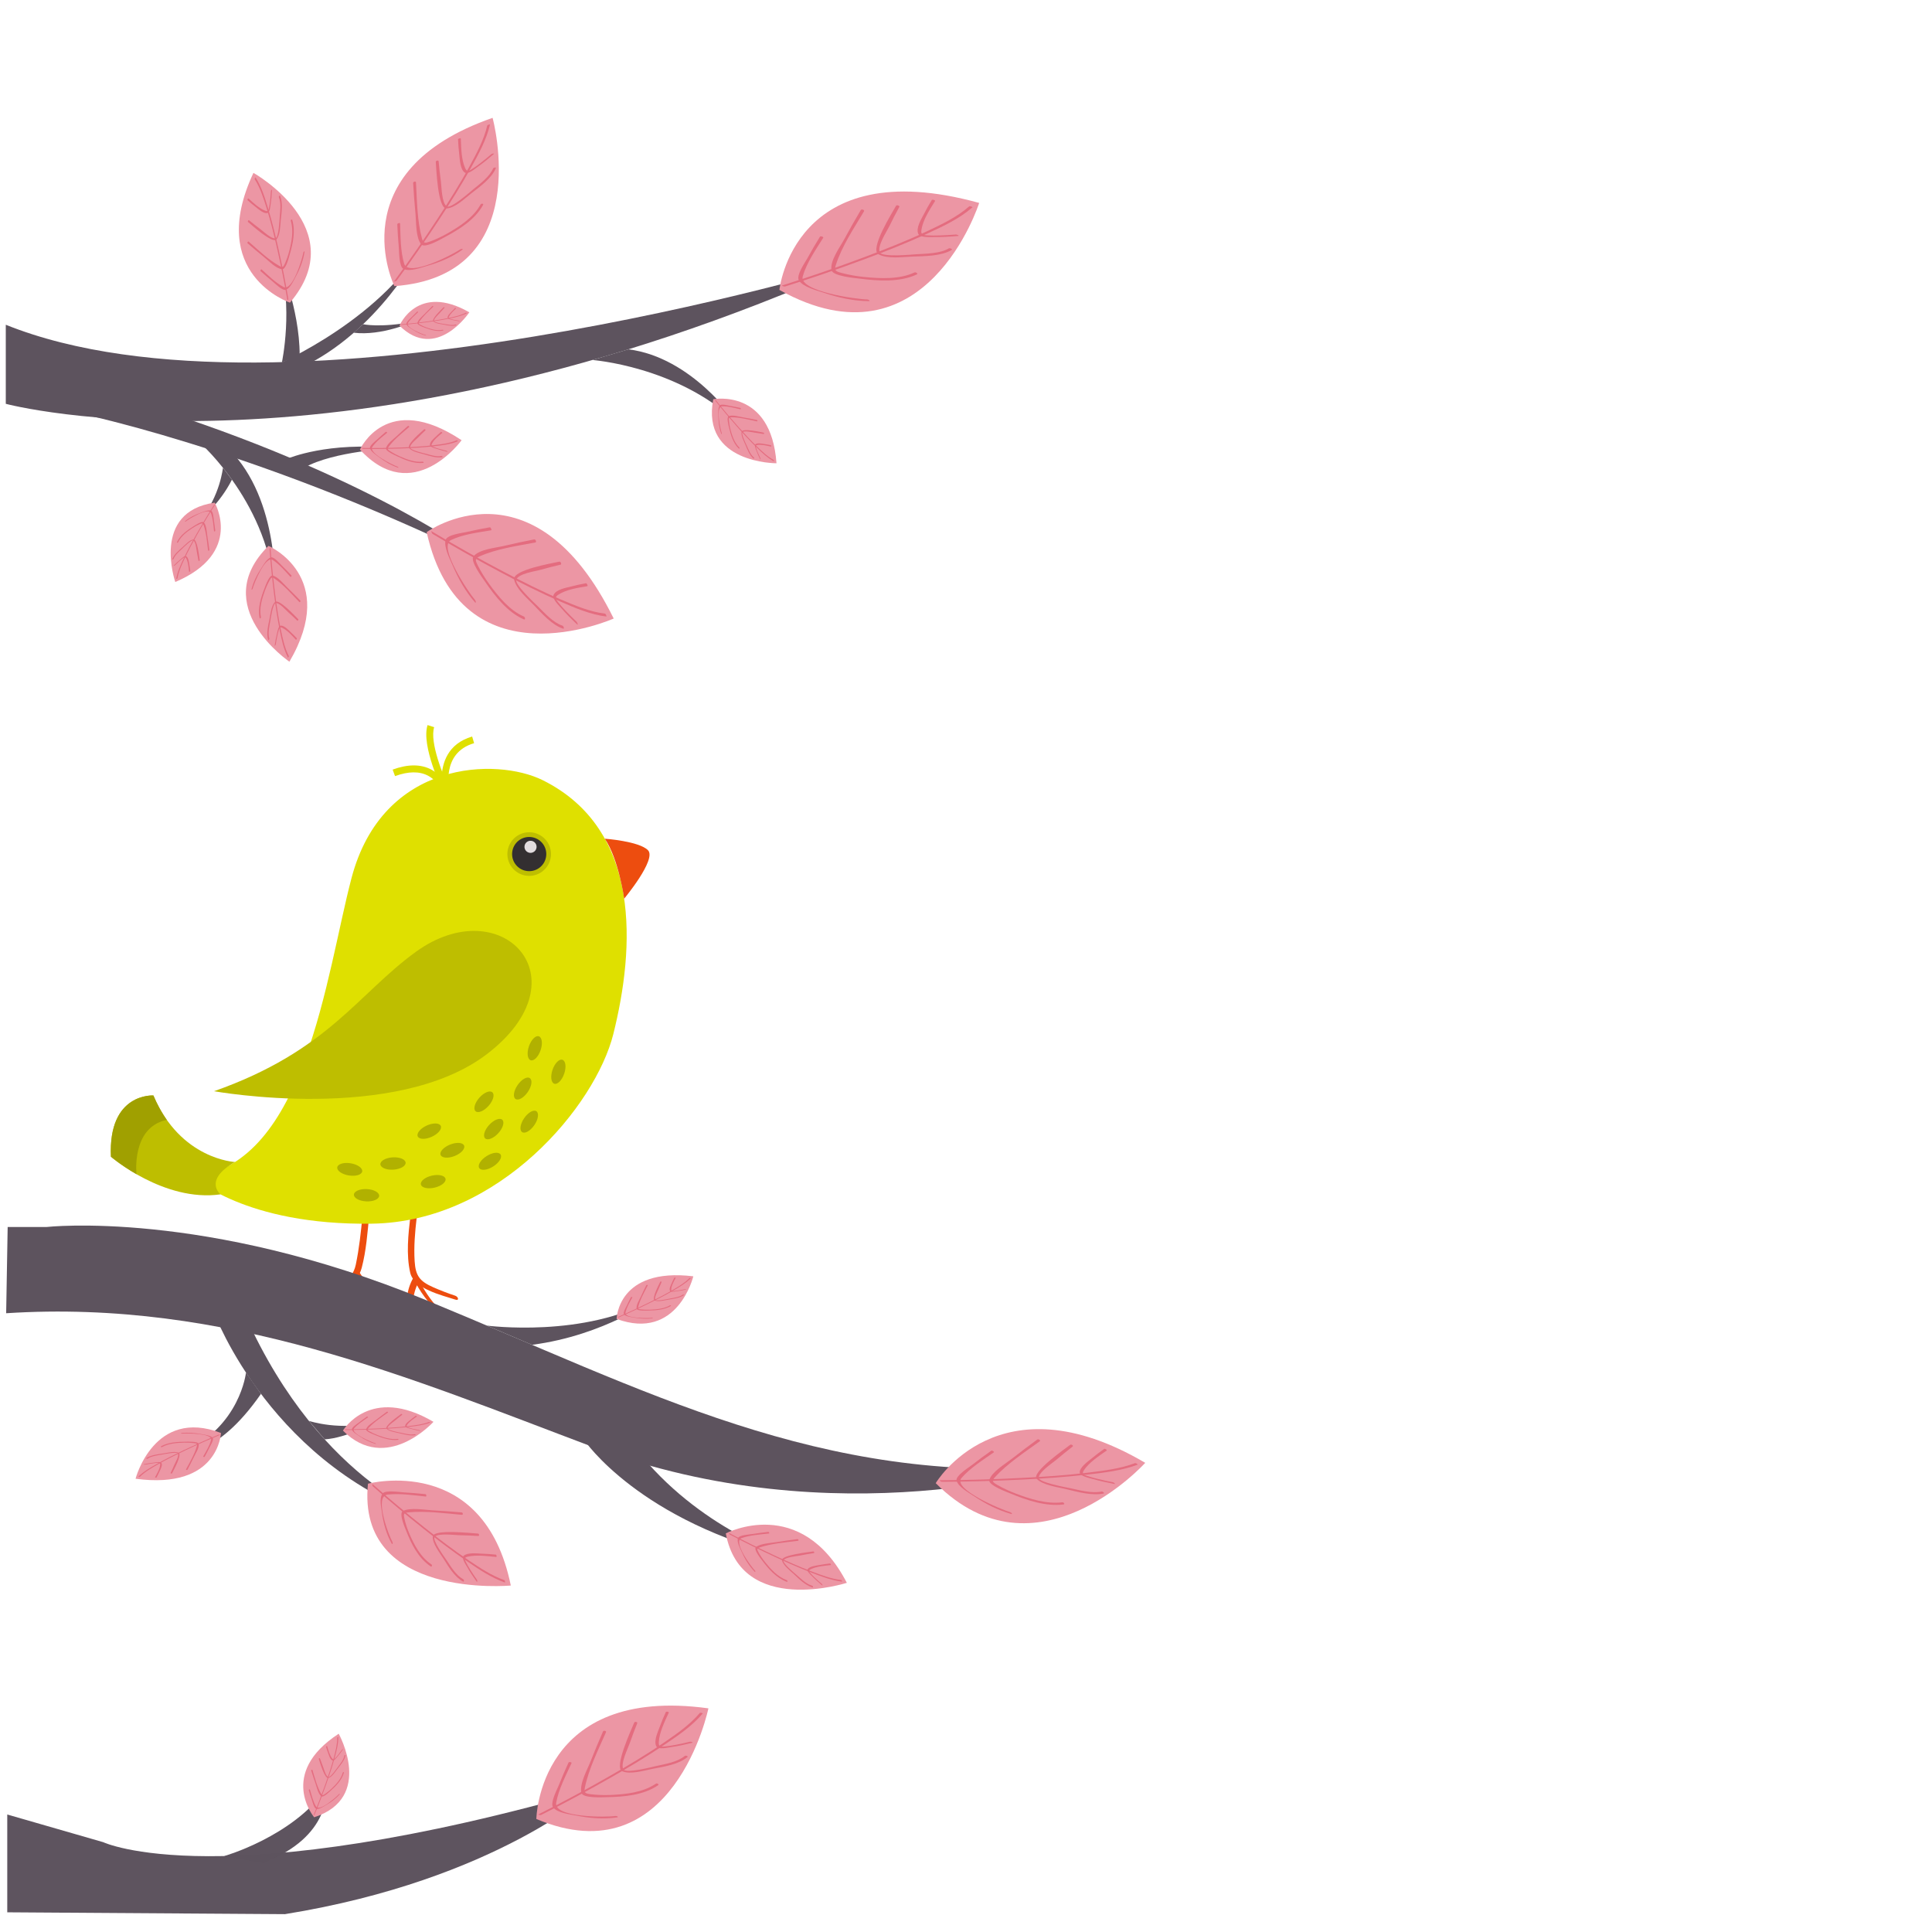 <?xml version="1.0" encoding="UTF-8" standalone="no"?>
<svg
   xmlns:dc="http://purl.org/dc/elements/1.1/"
   xmlns:cc="http://creativecommons.org/ns#"
   xmlns:rdf="http://www.w3.org/1999/02/22-rdf-syntax-ns#"
   xmlns:svg="http://www.w3.org/2000/svg"
   xmlns="http://www.w3.org/2000/svg"
   xmlns:sodipodi="http://sodipodi.sourceforge.net/DTD/sodipodi-0.dtd"
   xmlns:inkscape="http://www.inkscape.org/namespaces/inkscape"
   id="svg8"
   version="1.1"
   viewBox="0 0 280 280"
   height="280mm"
   width="280mm"
   sodipodi:docname="logo8.svg"
   inkscape:version="0.92.3 (2405546, 2018-03-11)">
  <sodipodi:namedview
     pagecolor="#ffffff"
     bordercolor="#666666"
     borderopacity="1"
     objecttolerance="10"
     gridtolerance="10"
     guidetolerance="10"
     inkscape:pageopacity="0"
     inkscape:pageshadow="2"
     inkscape:window-width="1600"
     inkscape:window-height="837"
     id="namedview1215"
     showgrid="false"
     inkscape:zoom="0.47315156"
     inkscape:cx="413.66807"
     inkscape:cy="641.44351"
     inkscape:window-x="-8"
     inkscape:window-y="-8"
     inkscape:window-maximized="1"
     inkscape:current-layer="g1520" />
  <defs
     id="defs2">
    <clipPath
       id="clipPath20"
       clipPathUnits="userSpaceOnUse">
      <path
         id="path18"
         d="M 21430,0 H 9430 V 8000 H 21430 V 0 M 12737,6692.98 V 1304.97 h 5388 v 5388.01 h -5388"
         inkscape:connector-curvature="0" />
    </clipPath>
    <radialGradient
       id="radialGradient28"
       spreadMethod="pad"
       gradientTransform="matrix(6000,0,0,-4000,15430,4000)"
       gradientUnits="userSpaceOnUse"
       r="1"
       cy="0"
       cx="0"
       fy="0"
       fx="0">
      <stop
         id="stop24"
         offset="0"
         style="stop-opacity:1;stop-color:#f7f7f5" />
      <stop
         id="stop26"
         offset="1"
         style="stop-opacity:1;stop-color:#f2f0cc" />
    </radialGradient>
    <clipPath
       id="clipPath38"
       clipPathUnits="userSpaceOnUse">
      <path
         id="path36"
         d="m 12737,4535 v 2158 h 2158 V 4535 Z"
         inkscape:connector-curvature="0" />
    </clipPath>
    <clipPath
       id="clipPath50"
       clipPathUnits="userSpaceOnUse">
      <path
         id="path48"
         d="m 14889,4535 v 2158 h 2164 V 4535 Z"
         inkscape:connector-curvature="0" />
    </clipPath>
    <clipPath
       id="clipPath62"
       clipPathUnits="userSpaceOnUse">
      <path
         id="path60"
         d="m 17047,2377 v 4316 h 1078 V 2377 Z"
         inkscape:connector-curvature="0" />
    </clipPath>
    <clipPath
       id="clipPath74"
       clipPathUnits="userSpaceOnUse">
      <path
         id="path72"
         d="m 12737,2377 v 2164 h 2158 V 2377 Z"
         inkscape:connector-curvature="0" />
    </clipPath>
    <clipPath
       id="clipPath86"
       clipPathUnits="userSpaceOnUse">
      <path
         id="path84"
         d="m 14889.8,2377.77 h 2162.4 v 2162.4 h -2162.4 z"
         inkscape:connector-curvature="0" />
    </clipPath>
    <clipPath
       id="clipPath98"
       clipPathUnits="userSpaceOnUse">
      <path
         id="path96"
         d="m 12737,1304 v 1079 h 4316 V 1304 Z"
         inkscape:connector-curvature="0" />
    </clipPath>
    <clipPath
       id="clipPath110"
       clipPathUnits="userSpaceOnUse">
      <path
         id="path108"
         d="m 17047,1304 v 1079 h 1078 V 1304 Z"
         inkscape:connector-curvature="0" />
    </clipPath>
    <clipPath
       id="clipPath1152"
       clipPathUnits="userSpaceOnUse">
      <path
         id="path1150"
         d="M 8000,0 H 0 V 8000 H 8000 V 0 M 1307.02,6692.98 V 1304.97 h 5388 v 5388.01 h -5388"
         inkscape:connector-curvature="0" />
    </clipPath>
    <radialGradient
       id="radialGradient1158"
       spreadMethod="pad"
       gradientTransform="matrix(4000,0,0,-4000,4000,4000)"
       gradientUnits="userSpaceOnUse"
       r="1"
       cy="0"
       cx="0"
       fy="0"
       fx="0">
      <stop
         id="stop1154"
         offset="0"
         style="stop-opacity:1;stop-color:#f7f7f5" />
      <stop
         id="stop1156"
         offset="1"
         style="stop-opacity:1;stop-color:#f2f0cc" />
    </radialGradient>
    <clipPath
       id="clipPath1168"
       clipPathUnits="userSpaceOnUse">
      <path
         id="path1166"
         d="M 1307,4535 V 6693 H 3465 V 4535 Z"
         inkscape:connector-curvature="0" />
    </clipPath>
    <clipPath
       id="clipPath1180"
       clipPathUnits="userSpaceOnUse">
      <path
         id="path1178"
         d="M 3459,4535 V 6693 H 5623 V 4535 Z"
         inkscape:connector-curvature="0" />
    </clipPath>
    <clipPath
       id="clipPath1192"
       clipPathUnits="userSpaceOnUse">
      <path
         id="path1190"
         d="M 5617,2377 V 6693 H 6696 V 2377 Z"
         inkscape:connector-curvature="0" />
    </clipPath>
    <clipPath
       id="clipPath1204"
       clipPathUnits="userSpaceOnUse">
      <path
         id="path1202"
         d="M 1307,2377 V 4541 H 3465 V 2377 Z"
         inkscape:connector-curvature="0" />
    </clipPath>
    <clipPath
       id="clipPath1216"
       clipPathUnits="userSpaceOnUse">
      <path
         id="path1214"
         d="m 3459.82,2377.77 h 2162.4 v 2162.4 h -2162.4 z"
         inkscape:connector-curvature="0" />
    </clipPath>
    <clipPath
       id="clipPath1228"
       clipPathUnits="userSpaceOnUse">
      <path
         id="path1226"
         d="M 1307,1304 V 2383 H 5623 V 1304 Z"
         inkscape:connector-curvature="0" />
    </clipPath>
    <clipPath
       id="clipPath1240"
       clipPathUnits="userSpaceOnUse">
      <path
         id="path1238"
         d="M 5617,1304 V 2383 H 6696 V 1304 Z"
         inkscape:connector-curvature="0" />
    </clipPath>
    <clipPath
       id="clipPath1488"
       clipPathUnits="userSpaceOnUse">
      <path
         id="path1486"
         d="M 0,0 H 8000 V 8000 H 0 Z"
         inkscape:connector-curvature="0" />
    </clipPath>
  </defs>
  <g
     transform="translate(-3.907,-113.77)"
     id="layer1">
    <g
       transform="matrix(0.353,0,0,-0.353,-439.232,290.932)"
       id="g10">
      <g
         transform="scale(0.1)"
         id="g12">
        <g
           id="g14" />
        <g
           id="g1520">
          <g
             transform="translate(15.851,-3439.701)"
             id="g1365">
            <path
               inkscape:connector-curvature="0"
               id="path1298"
               style="fill:#ed4d0f;fill-opacity:1;fill-rule:nonzero;stroke:none"
               d="m 14025.985,3468.271 c -6.35,-67.48 -13.7,-135.49 -27.56,-201.91 -14.78,-71 -85.1,-107.25 -145.86,-136.98 -14.089,-6.95 11.31,-14.33 19.83,-10.21 58.62,28.81 132.49,66.11 150.28,133.81 18.36,69.96 24,144.61 30.7,216.44 0.98,10.12 -26.4,9.85 -27.39,-1.15" />
            <path
               inkscape:connector-curvature="0"
               id="path1300"
               style="fill:#ed4d0f;fill-opacity:1;fill-rule:nonzero;stroke:none"
               d="m 13999.035,3059.831 c 5.56,56.99 11.05,114.03 16.59,171.06 -9.02,-0.73 -17.93,-1.41 -26.85,-2.09 32.03,-47.85 70.45,-101.66 121.15,-130.73 5.3,-3.04 30.08,1.1 23.5,4.87 -49.35,28.32 -87.15,82.46 -118.35,129.02 -2.87,4.2 -26.28,3.75 -26.85,-2.17 -5.54,-57.03 -11.07,-114.06 -16.57,-171.11 -0.51,-4.71 26.76,-5.39 27.38,1.15" />
            <path
               inkscape:connector-curvature="0"
               id="path1302"
               style="fill:#ed4d0f;fill-opacity:1;fill-rule:nonzero;stroke:none"
               d="m 14222.685,3466.141 c -8.92,-75.62 -17.99,-158.3 -0.82,-233.1 15.12,-66.06 130.34,-92.39 185.06,-110.22 17.63,-5.72 12.19,11.95 -0.51,16.04 -30.37,9.92 -60.13,21.52 -89.42,34.31 -56.83,24.87 -73.16,47.76 -76.97,107.21 -3.74,59 1.38,119.51 8.3,178.11 1.1,9.57 -24.3,19.23 -25.64,7.65" />
            <path
               inkscape:connector-curvature="0"
               id="path1304"
               style="fill:#ed4d0f;fill-opacity:1;fill-rule:nonzero;stroke:none"
               d="m 14361.675,3063.901 c -42.78,37.63 -77.64,86.15 -102.57,137.36 -2.02,4.08 -21.47,16.39 -24.85,10.47 -26.35,-45.98 -34.03,-103.75 -17.25,-154.1 2.37,-7.02 25.94,-12.62 24.85,-9.38 -16.62,49.63 -8.72,106.47 17.25,151.82 -8.35,3.51 -16.57,7.03 -24.85,10.52 26.24,-53.65 62.65,-103.96 107.54,-143.37 3.97,-3.5 29.53,-11.74 19.88,-3.32" />
            <path
               inkscape:connector-curvature="0"
               id="path1306"
               style="fill:#dfe000;fill-opacity:1;fill-rule:nonzero;stroke:none"
               d="m 14765.675,5255.381 c -187.28,93 -656.87,85.98 -785.1,-402.89 -104.25,-397.44 -187.799,-1169.53 -647.892,-1226.21 0,0 207.988,-199.3 731.932,-191.76 523.93,7.54 917.74,485.06 991.15,778.71 87.64,350.61 118.8,839.1 -290.09,1042.15" />
            <path
               inkscape:connector-curvature="0"
               id="path1308"
               style="fill:#bebe00;fill-opacity:1;fill-rule:nonzero;stroke:none"
               d="m 14623.705,4929.281 c 12.55,-47.84 61.51,-76.42 109.31,-63.89 47.82,12.55 76.43,61.49 63.87,109.33 -12.55,47.82 -61.48,76.43 -109.3,63.87 -47.82,-12.55 -76.43,-61.5 -63.88,-109.31" />
            <path
               inkscape:connector-curvature="0"
               id="path1310"
               style="fill:#332f31;fill-opacity:1;fill-rule:nonzero;stroke:none"
               d="m 14780.075,4944.561 c -4.08,-38.54 -38.67,-66.49 -77.21,-62.38 -38.55,4.1 -66.46,38.69 -62.35,77.24 4.1,38.56 38.66,66.48 77.21,62.37 38.54,-4.09 66.47,-38.68 62.35,-77.23" />
            <path
               inkscape:connector-curvature="0"
               id="path1312"
               style="fill:#e2dcdf;fill-opacity:1;fill-rule:nonzero;stroke:none"
               d="m 14740.505,4979.151 c -1.45,-13.65 -13.68,-23.57 -27.35,-22.12 -13.65,1.46 -23.56,13.73 -22.09,27.39 1.44,13.65 13.72,23.56 27.36,22.09 13.66,-1.44 23.53,-13.71 22.08,-27.36" />
            <path
               inkscape:connector-curvature="0"
               id="path1314"
               style="fill:#ed4d0f;fill-opacity:1;fill-rule:nonzero;stroke:none"
               d="m 15020.765,5015.091 c 0,0 140.6,-10.02 177.25,-47.29 36.64,-37.28 -97.84,-199.05 -97.84,-199.05 0,0 -22.13,161.44 -79.41,246.34" />
            <path
               inkscape:connector-curvature="0"
               id="path1316"
               style="fill:#bebe00;fill-opacity:1;fill-rule:nonzero;stroke:none"
               d="m 13416.265,3978.371 c 0,0 745.85,-134.53 1121.14,152.87 405.45,310.51 59.26,674.15 -292.26,419.47 -238.3,-172.58 -360.93,-407.75 -828.88,-572.34" />
            <path
               inkscape:connector-curvature="0"
               id="path1318"
               style="fill:#bebe00;fill-opacity:1;fill-rule:nonzero;stroke:none"
               d="m 13502.648,3687.741 c 0,0 -224.215,9.94 -335.231,273.17 0,0 -186.273,12.18 -174.293,-251.43 0,0 217.106,-187.46 449.742,-154.57 0,0 -72.32,57.95 59.782,132.83" />
            <path
               inkscape:connector-curvature="0"
               id="path1320"
               style="fill:#a0a000;fill-opacity:1;fill-rule:nonzero;stroke:none"
               d="m 13098.069,3637.651 c 0,0 -22.367,191.99 124.118,222.98 -19.957,28.83 -38.598,61.92 -54.77,100.28 0,0 -186.273,12.18 -174.293,-251.43 0,0 40.41,-34.84 104.945,-71.83" />
            <path
               inkscape:connector-curvature="0"
               id="path1322"
               style="fill:#dfe000;fill-opacity:1;fill-rule:nonzero;stroke:none"
               d="m 14357.665,5193.361 27.57,7.11 -0.22,0.89 c -3.25,12.64 -39.24,165.47 99.13,205.89 l -7.98,27.33 c -101.01,-29.5 -123.62,-109.88 -125.46,-169.82 -10.76,12.56 -24.6,24.72 -42.18,34.07 -42.97,22.84 -96.41,22.84 -158.81,-0.04 l 9.81,-26.74 c 54.46,19.98 100.07,20.52 135.64,1.63 47.74,-25.39 61.81,-77.69 62.4,-79.95 l 0.1,-0.37" />
            <path
               inkscape:connector-curvature="0"
               id="path1324"
               style="fill:#dfe000;fill-opacity:1;fill-rule:nonzero;stroke:none"
               d="m 14357.185,5207.201 25.61,12.46 c -24.1,49.5 -82.3,191.5 -62.62,253.31 l -27.13,8.65 c -27.16,-85.3 60.4,-266.74 64.14,-274.42" />
            <path
               inkscape:connector-curvature="0"
               id="path1326"
               style="fill:#b1b100;fill-opacity:1;fill-rule:nonzero;stroke:none"
               d="m 14704.415,3974.991 c -16.27,-23.65 -38.74,-36.39 -50.22,-28.48 -11.49,7.89 -7.67,33.46 8.58,57.09 16.23,23.65 38.76,36.37 50.24,28.48 11.5,-7.91 7.63,-33.46 -8.6,-57.09" />
            <path
               inkscape:connector-curvature="0"
               id="path1328"
               style="fill:#b1b100;fill-opacity:1;fill-rule:nonzero;stroke:none"
               d="m 14731.325,3839.071 c -16.24,-23.61 -38.75,-36.37 -50.25,-28.48 -11.47,7.91 -7.62,33.48 8.6,57.11 16.25,23.62 38.75,36.37 50.24,28.46 11.49,-7.89 7.67,-33.46 -8.59,-57.09" />
            <path
               inkscape:connector-curvature="0"
               id="path1330"
               style="fill:#b1b100;fill-opacity:1;fill-rule:nonzero;stroke:none"
               d="m 14583.265,3805.831 c -19.38,-21.11 -43.43,-30.61 -53.73,-21.17 -10.25,9.45 -2.86,34.22 16.51,55.35 19.39,21.11 43.47,30.6 53.72,21.17 10.27,-9.47 2.91,-34.22 -16.5,-55.35" />
            <path
               inkscape:connector-curvature="0"
               id="path1332"
               style="fill:#b1b100;fill-opacity:1;fill-rule:nonzero;stroke:none"
               d="m 14562.485,3669.361 c -24.24,-15.31 -49.95,-18.2 -57.37,-6.38 -7.46,11.76 6.11,33.75 30.35,49.08 24.24,15.35 49.92,18.2 57.37,6.43 7.49,-11.8 -6.12,-33.79 -30.35,-49.13" />
            <path
               inkscape:connector-curvature="0"
               id="path1334"
               style="fill:#b1b100;fill-opacity:1;fill-rule:nonzero;stroke:none"
               d="m 14404.165,3712.371 c -26.66,-10.58 -52.46,-8.63 -57.57,4.32 -5.15,12.97 12.27,32.03 38.91,42.63 26.65,10.59 52.44,8.66 57.59,-4.31 5.15,-12.97 -12.27,-32.05 -38.93,-42.64" />
            <path
               inkscape:connector-curvature="0"
               id="path1336"
               style="fill:#b1b100;fill-opacity:1;fill-rule:nonzero;stroke:none"
               d="m 14321.955,3582.491 c -27.9,-6.5 -53.11,-0.76 -56.28,12.81 -3.16,13.6 16.92,29.9 44.84,36.41 27.92,6.5 53.14,0.76 56.29,-12.83 3.17,-13.58 -16.86,-29.87 -44.85,-36.39" />
            <path
               inkscape:connector-curvature="0"
               id="path1338"
               style="fill:#b1b100;fill-opacity:1;fill-rule:nonzero;stroke:none"
               d="m 14152.815,3656.361 c -28.62,-1.86 -52.56,7.93 -53.46,21.85 -0.88,13.93 21.57,26.72 50.18,28.58 28.62,1.85 52.55,-7.95 53.44,-21.84 0.94,-13.95 -21.53,-26.72 -50.16,-28.59" />
            <path
               inkscape:connector-curvature="0"
               id="path1340"
               style="fill:#b1b100;fill-opacity:1;fill-rule:nonzero;stroke:none"
               d="m 14041.245,3526.061 c -28.65,1.35 -51.32,13.81 -50.63,27.74 0.67,13.94 24.43,24.12 53.05,22.73 28.65,-1.37 51.35,-13.81 50.65,-27.73 -0.66,-13.95 -24.42,-24.14 -53.07,-22.74" />
            <path
               inkscape:connector-curvature="0"
               id="path1342"
               style="fill:#b1b100;fill-opacity:1;fill-rule:nonzero;stroke:none"
               d="m 14853.955,4050.031 c -9.35,-27.13 -27.6,-45.41 -40.76,-40.86 -13.2,4.55 -16.34,30.19 -7.02,57.3 9.32,27.13 27.62,45.43 40.79,40.9 13.21,-4.55 16.31,-30.21 6.99,-57.34" />
            <path
               inkscape:connector-curvature="0"
               id="path1344"
               style="fill:#b1b100;fill-opacity:1;fill-rule:nonzero;stroke:none"
               d="m 14543.525,3918.231 c -19.03,-21.48 -42.89,-31.37 -53.32,-22.11 -10.44,9.26 -3.49,34.14 15.52,55.63 19.01,21.44 42.93,31.32 53.35,22.09 10.45,-9.26 3.49,-34.16 -15.55,-55.61" />
            <path
               inkscape:connector-curvature="0"
               id="path1346"
               style="fill:#b1b100;fill-opacity:1;fill-rule:nonzero;stroke:none"
               d="m 14757.065,4146.471 c -9.34,-27.13 -27.6,-45.43 -40.77,-40.88 -13.2,4.56 -16.33,30.2 -7.01,57.33 9.32,27.11 27.6,45.41 40.78,40.88 13.22,-4.55 16.32,-30.22 7,-57.33" />
            <path
               inkscape:connector-curvature="0"
               id="path1348"
               style="fill:#b1b100;fill-opacity:1;fill-rule:nonzero;stroke:none"
               d="m 14310.485,3791.411 c -26.1,-11.93 -51.93,-11.3 -57.72,1.39 -5.81,12.66 10.62,32.62 36.7,44.55 26.08,11.96 51.94,11.31 57.74,-1.36 5.81,-12.72 -10.65,-32.66 -36.72,-44.58" />
            <path
               inkscape:connector-curvature="0"
               id="path1350"
               style="fill:#b1b100;fill-opacity:1;fill-rule:nonzero;stroke:none"
               d="m 13969.345,3632.611 c -28.3,4.7 -49.34,19.7 -47.05,33.45 2.3,13.75 27.08,21.08 55.37,16.37 28.29,-4.73 49.38,-19.75 47.06,-33.48 -2.3,-13.79 -27.09,-21.09 -55.38,-16.34" />
            <g
               transform="translate(9214.286,235.714)"
               id="g1482">
              <g
                 transform="translate(110.59,-75.402)"
                 clip-path="url(#clipPath1488)"
                 id="g1484">
                <path
                   inkscape:connector-curvature="0"
                   id="path1490"
                   style="fill:#5d535e;fill-opacity:1;fill-rule:nonzero;stroke:none"
                   d="m 3236.549,6640.236 c 0,0 1371.148,-367.67 3480.61,572.63 0,0 -2339.587,-707.59 -3480.61,-248.01 v -324.62" />
                <path
                   inkscape:connector-curvature="0"
                   id="path1492"
                   style="fill:#5d535e;fill-opacity:1;fill-rule:nonzero;stroke:none"
                   d="m 4309.393,6782.756 c 0,0 421.886,169.55 628.046,487.43 0,0 -172,-334.27 -491.117,-482.82 l -136.929,-4.61" />
                <path
                   inkscape:connector-curvature="0"
                   id="path1494"
                   style="fill:#ec96a4;fill-opacity:1;fill-rule:nonzero;stroke:none"
                   d="m 4831.959,7123.406 c 0,0 -231.465,470.18 403.21,690.94 0,0 178.03,-648.67 -403.21,-690.94" />
                <path
                   inkscape:connector-curvature="0"
                   id="path1496"
                   style="fill:#e46c7f;fill-opacity:1;fill-rule:nonzero;stroke:none"
                   d="m 4841.129,7145.766 c 60.71,82.14 118.75,166.34 174.99,251.59 46.09,69.8 90.56,140.76 131.3,213.85 30.68,55.07 62.62,113.44 77.05,175.34 0.38,1.64 -10.52,-0.84 -11.23,-3.79 -13.78,-59.23 -43.94,-114.71 -72.84,-167.69 -39.91,-73.26 -84.71,-143.94 -130.4,-213.74 -57.37,-87.59 -117.01,-173.92 -179.23,-258.16 -1.84,-2.51 8.81,0.48 10.36,2.6" />
                <path
                   inkscape:connector-curvature="0"
                   id="path1498"
                   style="fill:#e46c7f;fill-opacity:1;fill-rule:nonzero;stroke:none"
                   d="m 4843.889,7377.286 c 1.21,-31.56 3.36,-63.05 6.22,-94.5 1.63,-17.91 0.44,-79.92 19.73,-89.01 25.46,-12.03 71.06,5.7 95.45,12.54 51.11,14.35 101.81,35.26 145.22,66.08 6.46,4.63 -4.24,4.77 -7.66,2.3 -29.26,-20.75 -213.45,-116.98 -230.72,-59.18 -15.42,51.63 -14.68,111.27 -16.73,164.88 -0.21,4.64 -11.67,0.76 -11.51,-3.11" />
                <path
                   inkscape:connector-curvature="0"
                   id="path1500"
                   style="fill:#e46c7f;fill-opacity:1;fill-rule:nonzero;stroke:none"
                   d="m 4908.899,7546.876 c 2.4,-42.1 5.69,-84.19 9.72,-126.19 3.28,-33.96 0.39,-97.64 23.63,-125.93 14.8,-18 85.2,23.85 97.17,30.2 58.78,31.18 123.66,71.58 156.6,131.6 3.64,6.56 -7.66,6.7 -10.22,2.03 -29.31,-53.39 -84.54,-89.32 -136.19,-118.78 -22.84,-12.99 -46.8,-24.26 -71.5,-33.25 -19.95,-7.24 -27.12,-8.45 -32.79,12.3 -20.01,73.13 -20.4,155.15 -24.68,230.56 -0.34,6.07 -12,2.73 -11.74,-2.54" />
                <path
                   inkscape:connector-curvature="0"
                   id="path1502"
                   style="fill:#e46c7f;fill-opacity:1;fill-rule:nonzero;stroke:none"
                   d="m 5001.929,7633.396 c 2.38,-27.13 7.96,-193.54 44.53,-191.17 35.38,2.34 75.96,42.48 102.22,62.83 34.51,26.8 81.72,60.43 99.75,102.02 2.5,5.69 -9.38,3.63 -11.19,-0.61 -15.18,-35.03 -53.92,-62.83 -82.48,-86.45 -10.65,-8.8 -90.75,-80.1 -107.74,-69.09 -20.93,13.61 -21.17,80.9 -24.11,102.22 -3.8,27.56 -6.86,55.27 -9.35,82.98 -0.52,5.67 -12.08,2.02 -11.63,-2.73" />
                <path
                   inkscape:connector-curvature="0"
                   id="path1504"
                   style="fill:#e46c7f;fill-opacity:1;fill-rule:nonzero;stroke:none"
                   d="m 5093.299,7725.676 c 0.8,-20.36 2.58,-40.71 4.91,-60.93 2.39,-20.66 3.44,-61.83 22.8,-75.16 13.19,-9.09 42.69,16.35 51.92,22.79 23.24,16.24 45.3,34.46 66.69,53.01 4.79,4.16 -7.02,2.04 -9.36,-0.01 -14.64,-12.71 -29.72,-24.89 -45.02,-36.76 -11.97,-9.25 -24.24,-18.16 -37.1,-26.13 -13.52,-8.41 -19.56,-8.42 -25.87,6.01 -15.67,35.76 -15.99,82.02 -17.57,120.46 -0.15,4.07 -11.55,0.11 -11.4,-3.28" />
                <path
                   inkscape:connector-curvature="0"
                   id="path1506"
                   style="fill:#5d535e;fill-opacity:1;fill-rule:nonzero;stroke:none"
                   d="m 4370.147,6810.146 c 0,0 48.98,231.22 -13.348,421.98 0,0 86.305,-199.22 86.305,-392.59 l -72.957,-29.39" />
                <path
                   inkscape:connector-curvature="0"
                   id="path1508"
                   style="fill:#ec96a4;fill-opacity:1;fill-rule:nonzero;stroke:none"
                   d="m 4403.272,7055.606 c 0,0 -345.328,115.82 -149.977,532.79 0,0 408.474,-228.71 149.977,-532.79" />
                <path
                   inkscape:connector-curvature="0"
                   id="path1510"
                   style="fill:#e46c7f;fill-opacity:1;fill-rule:nonzero;stroke:none"
                   d="m 4396.565,7070.976 c -11.696,69.55 -25.696,138.83 -41.071,207.73 -12.578,56.44 -26.504,112.64 -43.297,168.07 -12.644,41.76 -26.339,85.74 -50.21,122.89 -0.633,0.98 -4.641,-5.55 -3.52,-7.32 22.855,-35.55 35.965,-77.24 48.437,-117.11 17.266,-55.11 30.899,-111.35 43.665,-167.59 16.003,-70.58 30.293,-141.67 42.296,-213 0.364,-2.12 3.997,4.53 3.7,6.33" />
                <path
                   inkscape:connector-curvature="0"
                   id="path1512"
                   style="fill:#e46c7f;fill-opacity:1;fill-rule:nonzero;stroke:none"
                   d="m 4282.654,7184.936 c 16.293,-14.76 32.993,-29.04 50.016,-42.94 9.699,-7.92 39.992,-38.67 53.797,-33.68 18.234,6.57 31.328,37.44 39.656,52.67 17.446,31.9 31.41,66.81 36.953,102.97 0.809,5.41 -4.414,0.26 -4.832,-2.61 -3.742,-24.37 -44.425,-161.03 -81.496,-141.33 -33.125,17.59 -62.441,46.97 -90.105,72.04 -2.406,2.16 -5.996,-5.32 -3.989,-7.12" />
                <path
                   inkscape:connector-curvature="0"
                   id="path1514"
                   style="fill:#e46c7f;fill-opacity:1;fill-rule:nonzero;stroke:none"
                   d="m 4229.502,7299.136 c 22.121,-19.3 44.645,-38.17 67.481,-56.64 18.496,-14.93 48.796,-47.3 74.046,-49.73 16.083,-1.54 29.114,53.15 31.696,62.09 12.762,43.84 23.851,95.15 9.824,140.41 -1.523,4.96 -7.023,-0.48 -5.926,-4.01 12.469,-40.26 3.793,-84.69 -6.383,-124.21 -4.527,-17.45 -10.437,-34.63 -17.836,-51.05 -5.988,-13.25 -8.835,-17.34 -21.886,-10.01 -46.02,25.81 -87.035,65.52 -126.629,100.11 -3.184,2.79 -7.125,-4.53 -4.387,-6.96" />
                <path
                   inkscape:connector-curvature="0"
                   id="path1516"
                   style="fill:#e46c7f;fill-opacity:1;fill-rule:nonzero;stroke:none"
                   d="m 4231.19,7386.616 c 14.652,-12.04 100.16,-90.28 116.558,-71.28 15.852,18.39 15.395,57.71 17.895,80.43 3.254,29.87 9.222,69.26 -2.809,98.28 -1.621,3.98 -6.312,-2.81 -5.09,-5.75 10.145,-24.45 5.352,-56.87 3.368,-82.29 -0.739,-9.48 -3.766,-83.23 -17.422,-86.16 -16.844,-3.6 -50.453,29.02 -62.485,37.95 -15.535,11.56 -30.793,23.54 -45.769,35.81 -3.082,2.51 -6.836,-4.91 -4.246,-6.99" />
                <path
                   inkscape:connector-curvature="0"
                   id="path1518"
                   style="fill:#e46c7f;fill-opacity:1;fill-rule:nonzero;stroke:none"
                   d="m 4229.205,7476.056 c 10.52,-9.51 21.492,-18.54 32.688,-27.23 11.433,-8.89 32.422,-28.41 48.363,-25.45 10.879,2.01 12.402,28.78 13.637,36.43 3.086,19.22 4.629,38.84 5.687,58.3 0.231,4.36 -4.394,-2.43 -4.508,-4.56 -0.707,-13.33 -1.886,-26.61 -3.351,-39.86 -1.149,-10.32 -2.613,-20.65 -4.824,-30.79 -2.325,-10.69 -5.219,-13.65 -15.446,-9.7 -25.328,9.75 -48.511,32.1 -68.402,50.04 -2.09,1.9 -5.609,-5.59 -3.844,-7.18" />
                <path
                   inkscape:connector-curvature="0"
                   id="path1520"
                   style="fill:#5d535e;fill-opacity:1;fill-rule:nonzero;stroke:none"
                   d="m 4703.529,6966.996 c 0,0 68.69,-15.6 205.37,9.98 0,0 -128.01,-59.01 -243.97,-44.8 l 38.6,34.82" />
                <path
                   inkscape:connector-curvature="0"
                   id="path1522"
                   style="fill:#ec96a4;fill-opacity:1;fill-rule:nonzero;stroke:none"
                   d="m 4852.909,6961.216 c 0,0 73.85,176.42 286.78,54.76 0,0 -135.77,-204.54 -286.78,-54.76" />
                <path
                   inkscape:connector-curvature="0"
                   id="path1524"
                   style="fill:#e46c7f;fill-opacity:1;fill-rule:nonzero;stroke:none"
                   d="m 4861.269,6964.046 c 37.15,3 74.23,7.23 111.16,12.19 30.25,4.05 60.45,8.84 90.32,15.16 22.51,4.78 46.23,9.98 66.72,20.85 0.54,0.3 -2.75,2.69 -3.74,2.19 -19.6,-10.42 -42.09,-15.42 -63.6,-20.18 -29.73,-6.58 -59.92,-11.21 -90.07,-15.38 -37.85,-5.22 -75.91,-9.51 -114,-12.6 -1.13,-0.1 2.24,-2.31 3.21,-2.23" />
                <path
                   inkscape:connector-curvature="0"
                   id="path1526"
                   style="fill:#e46c7f;fill-opacity:1;fill-rule:nonzero;stroke:none"
                   d="m 4925.619,7018.806 c -8.39,-7.9 -16.55,-16.04 -24.51,-24.37 -4.55,-4.75 -21.88,-19.29 -19.76,-26.78 2.8,-9.88 18.61,-18.17 26.34,-23.25 16.2,-10.61 34.11,-19.55 53,-24.11 2.83,-0.66 0.3,2.32 -1.2,2.68 -12.73,3.06 -83.37,30.66 -71.62,49.27 10.52,16.62 27.1,30.71 41.36,44.14 1.23,1.17 -2.6,3.4 -3.61,2.42" />
                <path
                   inkscape:connector-curvature="0"
                   id="path1528"
                   style="fill:#e46c7f;fill-opacity:1;fill-rule:nonzero;stroke:none"
                   d="m 4987.859,7041.596 c -11.02,-10.76 -21.79,-21.76 -32.39,-32.94 -8.55,-9.05 -26.76,-23.52 -28.98,-36.7 -1.4,-8.39 26.99,-17.72 31.61,-19.49 22.68,-8.69 49.35,-16.85 73.76,-11.52 2.68,0.58 0.01,3.72 -1.89,3.29 -21.72,-4.74 -44.85,1.85 -65.34,8.98 -9.04,3.18 -17.89,7.06 -26.29,11.71 -6.78,3.75 -8.84,5.42 -4.48,11.97 15.32,23.04 37.8,42.81 57.51,62.08 1.59,1.55 -2.12,3.94 -3.51,2.62" />
                <path
                   inkscape:connector-curvature="0"
                   id="path1530"
                   style="fill:#e46c7f;fill-opacity:1;fill-rule:nonzero;stroke:none"
                   d="m 5033.959,7036.746 c -6.88,-7.16 -51.34,-48.6 -41.91,-58.09 9.14,-9.18 29.91,-10.72 41.8,-13.06 15.64,-3.07 36.22,-8 51.99,-2.98 2.17,0.68 -1.25,3.45 -2.85,2.94 -13.28,-4.23 -30.21,-0.24 -43.57,1.96 -4.96,0.82 -43.8,5.75 -44.84,13.06 -1.27,9.03 17.18,25.23 22.34,31.15 6.68,7.66 13.56,15.15 20.58,22.48 1.44,1.49 -2.34,3.8 -3.54,2.54" />
                <path
                   inkscape:connector-curvature="0"
                   id="path1532"
                   style="fill:#e46c7f;fill-opacity:1;fill-rule:nonzero;stroke:none"
                   d="m 5081.269,7033.746 c -5.42,-5.11 -10.59,-10.48 -15.59,-15.97 -5.11,-5.62 -16.19,-15.77 -15.2,-24.3 0.65,-5.8 14.73,-7.81 18.71,-8.82 10.05,-2.5 20.34,-4.19 30.58,-5.63 2.29,-0.31 -1.12,2.42 -2.25,2.57 -7.01,0.98 -13.98,2.22 -20.91,3.58 -5.42,1.06 -10.81,2.31 -16.09,3.93 -5.55,1.71 -7,3.36 -4.55,8.57 6.08,12.87 18.73,24.06 28.93,33.71 1.09,1.02 -2.73,3.2 -3.63,2.36" />
                <path
                   inkscape:connector-curvature="0"
                   id="path1534"
                   style="fill:#ec96a4;fill-opacity:1;fill-rule:nonzero;stroke:none"
                   d="m 6412.799,7107.756 c 0,0 57.25,567.71 820.09,357.3 0,0 -218.87,-692.57 -820.09,-357.3" />
                <path
                   inkscape:connector-curvature="0"
                   id="path1536"
                   style="fill:#e46c7f;fill-opacity:1;fill-rule:nonzero;stroke:none"
                   d="m 6435.519,7121.806 c 110.12,34.28 218.89,72.11 326.47,112.03 88.17,32.65 175.42,67.38 260.28,106.42 63.91,29.39 131.11,60.96 183.09,106.88 1.37,1.22 -10.93,5.99 -13.41,3.83 -49.73,-43.97 -113.39,-74.08 -174.27,-102.77 -84.16,-39.71 -171.56,-73.98 -259.3,-106.89 -110.16,-41.29 -221.8,-79.99 -334.71,-115.18 -3.36,-1.05 9.01,-5.21 11.85,-4.32" />
                <path
                   inkscape:connector-curvature="0"
                   id="path1538"
                   style="fill:#e46c7f;fill-opacity:1;fill-rule:nonzero;stroke:none"
                   d="m 6579.259,7326.456 c -18.01,-28.91 -35.06,-58.37 -51.39,-88.25 -9.32,-17.01 -48.25,-71.53 -34.7,-92.01 17.88,-27.06 73.83,-40.52 102.15,-50.07 59.33,-20 122.28,-33.89 184.02,-34.26 9.24,-0.03 -1.29,6.96 -6.18,6.97 -41.61,0.26 -282.59,32.66 -264.48,95.26 16.19,55.93 53.26,108.63 83.87,157.74 2.63,4.27 -11.08,8.16 -13.29,4.62" />
                <path
                   inkscape:connector-curvature="0"
                   id="path1540"
                   style="fill:#e46c7f;fill-opacity:1;fill-rule:nonzero;stroke:none"
                   d="m 6746.939,7435.936 c -23.27,-39.08 -45.65,-78.71 -67.25,-118.73 -17.44,-32.4 -59.09,-87.32 -53.31,-127.44 3.69,-25.54 98.88,-33.42 114.59,-35.42 77.19,-9.93 166.05,-15.54 235.21,16.83 7.61,3.52 -3.5,10.9 -8.88,8.38 -61.55,-28.79 -138.11,-25.39 -207.19,-18.52 -30.52,3.08 -61.1,8.4 -91.04,16.23 -24.16,6.35 -32,9.87 -24.97,32.01 24.73,78.04 74.31,151.41 116.01,221.4 3.36,5.63 -10.23,10.12 -13.17,5.26" />
                <path
                   inkscape:connector-curvature="0"
                   id="path1542"
                   style="fill:#e46c7f;fill-opacity:1;fill-rule:nonzero;stroke:none"
                   d="m 6891.739,7453.386 c -14.15,-25.72 -110,-177.67 -72.37,-199.02 36.46,-20.61 101.09,-10.87 139.5,-9.57 50.47,1.75 117.71,1.44 160.88,26.95 5.95,3.47 -7.06,9.26 -11.44,6.65 -36.37,-21.49 -91.65,-21.42 -134.32,-24.16 -15.91,-1.01 -138.65,-13.18 -148.75,7.53 -12.44,25.57 28.32,85.71 38.39,106.62 13.02,26.98 26.88,53.67 41.28,79.96 2.95,5.38 -10.71,9.58 -13.17,5.04" />
                <path
                   inkscape:connector-curvature="0"
                   id="path1544"
                   style="fill:#e46c7f;fill-opacity:1;fill-rule:nonzero;stroke:none"
                   d="m 7038.409,7477.026 c -11.61,-18.67 -22.24,-37.94 -32.25,-57.47 -10.22,-19.96 -34.26,-57.33 -23.21,-81.63 7.52,-16.59 52.22,-12.82 65.29,-13.01 32.91,-0.44 65.83,1.66 98.32,4.48 7.27,0.64 -5.71,6.32 -9.28,6 -22.22,-1.95 -44.59,-3.13 -66.97,-3.89 -17.47,-0.58 -35.06,-0.64 -52.65,0.5 -18.5,1.18 -24.47,5.05 -21.94,21.97 6.26,41.92 34.14,83.38 55.98,118.66 2.34,3.73 -11.38,7.52 -13.29,4.39" />
                <path
                   inkscape:connector-curvature="0"
                   id="path1546"
                   style="fill:#5d535e;fill-opacity:1;fill-rule:nonzero;stroke:none"
                   d="m 3501.615,6608.916 c 0,0 734.258,-142.79 1678.724,-603.02 0,0 -431.48,323.93 -1289.649,603.02 h -389.075" />
                <path
                   inkscape:connector-curvature="0"
                   id="path1548"
                   style="fill:#ec96a4;fill-opacity:1;fill-rule:nonzero;stroke:none"
                   d="m 4964.519,6113.346 c 0,0 436.94,316.41 767.84,-354.63 0,0 -626.74,-280.73 -767.84,354.63" />
                <path
                   inkscape:connector-curvature="0"
                   id="path1550"
                   style="fill:#e46c7f;fill-opacity:1;fill-rule:nonzero;stroke:none"
                   d="m 4988.729,6106.126 c 93.42,-56.22 188.52,-109.25 284.33,-160.15 78.49,-41.75 157.86,-81.54 238.76,-116.94 60.94,-26.67 125.45,-54.28 190.57,-62.13 1.72,-0.2 -2.63,11.49 -5.73,11.88 -62.3,7.49 -123.6,33.52 -182.12,58.48 -80.94,34.47 -160.09,74.67 -238.48,115.96 -98.4,51.85 -195.91,106.37 -291.73,163.99 -2.85,1.72 1.98,-9.63 4.4,-11.09" />
                <path
                   inkscape:connector-curvature="0"
                   id="path1552"
                   style="fill:#e46c7f;fill-opacity:1;fill-rule:nonzero;stroke:none"
                   d="m 5223.619,6133.236 c -31.75,-5.44 -63.27,-11.91 -94.63,-19.17 -17.88,-4.1 -80.86,-10.88 -86.81,-33.33 -7.87,-29.63 17.8,-77.6 28.85,-103.6 23.17,-54.48 52.92,-107.66 91.47,-151.51 5.79,-6.54 4.12,5.28 1.05,8.75 -25.97,29.55 -154.57,220.11 -98.97,246.67 49.68,23.72 110.2,30.68 164.13,39.91 4.66,0.83 -1.2,12.96 -5.09,12.28" />
                <path
                   inkscape:connector-curvature="0"
                   id="path1554"
                   style="fill:#e46c7f;fill-opacity:1;fill-rule:nonzero;stroke:none"
                   d="m 5406.329,6083.636 c -42.22,-8.14 -84.28,-17.23 -126.12,-27.13 -33.86,-8.05 -98.81,-13.15 -123.52,-42.46 -15.73,-18.66 38.56,-90.83 47.01,-103.19 41.51,-60.76 93.4,-127.05 159.74,-155.54 7.26,-3.16 5.48,9.32 0.32,11.52 -59,25.38 -104.73,81.59 -143.3,134.7 -17.01,23.5 -32.48,48.44 -45.76,74.51 -10.7,21.05 -13.15,28.79 6.9,37.75 70.67,31.58 153.65,42.69 229.3,57.23 6.08,1.17 0.72,13.58 -4.57,12.61" />
                <path
                   inkscape:connector-curvature="0"
                   id="path1556"
                   style="fill:#e46c7f;fill-opacity:1;fill-rule:nonzero;stroke:none"
                   d="m 5509.679,5992.336 c -27.07,-6.18 -194.63,-33.98 -186.05,-73.99 8.35,-38.7 55.86,-78.23 80.91,-104.53 32.97,-34.55 75.01,-82.23 120.17,-96.69 6.19,-2.03 2.09,10.8 -2.48,12.26 -38.06,12.17 -72.76,51.27 -101.51,79.68 -10.72,10.59 -96.46,89.64 -88.18,109.79 10.24,24.86 78.33,33.88 99.43,39.9 27.25,7.77 54.8,14.75 82.43,21.1 5.66,1.31 0.02,13.59 -4.72,12.48" />
                <path
                   inkscape:connector-curvature="0"
                   id="path1558"
                   style="fill:#e46c7f;fill-opacity:1;fill-rule:nonzero;stroke:none"
                   d="m 5618.569,5903.606 c -20.49,-3.54 -40.78,-8.14 -60.87,-13.35 -20.52,-5.33 -62.02,-11.84 -72.24,-34.92 -6.98,-15.73 23.77,-44.94 31.86,-54.29 20.37,-23.51 42.54,-45.46 64.95,-66.61 5.03,-4.75 0.88,8 -1.59,10.32 -15.35,14.47 -30.23,29.51 -44.85,44.85 -11.37,11.97 -22.48,24.37 -32.73,37.5 -10.8,13.8 -11.82,20.46 1.72,29.29 33.55,21.94 80.35,28.32 119.01,35.07 4.09,0.68 -1.85,12.76 -5.26,12.14" />
                <path
                   inkscape:connector-curvature="0"
                   id="path1560"
                   style="fill:#5d535e;fill-opacity:1;fill-rule:nonzero;stroke:none"
                   d="m 4395.682,6416.006 c 0,0 164.183,70.44 433.147,41.67 0,0 -246.151,-10.81 -367.339,-79.9 l -65.808,38.23" />
                <path
                   inkscape:connector-curvature="0"
                   id="path1562"
                   style="fill:#ec96a4;fill-opacity:1;fill-rule:nonzero;stroke:none"
                   d="m 4690.509,6452.386 c 0,0 108.94,244.16 417.4,38.4 0,0 -199.21,-275.94 -417.4,-38.4" />
                <path
                   inkscape:connector-curvature="0"
                   id="path1564"
                   style="fill:#e46c7f;fill-opacity:1;fill-rule:nonzero;stroke:none"
                   d="m 4702.689,6455.296 c 54.04,-0.94 107.99,-0.09 161.72,1.85 44.02,1.57 87.95,4.17 131.44,9.08 32.76,3.68 67.29,7.84 97.17,20.63 0.8,0.34 -3.97,4.27 -5.4,3.67 -28.59,-12.25 -61.34,-16.28 -92.64,-20.09 -43.28,-5.3 -87.2,-7.7 -131.08,-9.43 -55.08,-2.18 -110.45,-2.98 -165.85,-2.04 -1.64,0.03 3.25,-3.65 4.64,-3.67" />
                <path
                   inkscape:connector-curvature="0"
                   id="path1566"
                   style="fill:#e46c7f;fill-opacity:1;fill-rule:nonzero;stroke:none"
                   d="m 4796.729,6525.216 c -12.27,-10.21 -24.18,-20.81 -35.84,-31.71 -6.65,-6.19 -31.99,-24.72 -28.97,-35.84 3.98,-14.66 26.9,-28.87 38.09,-37.29 23.45,-17.61 49.42,-33.05 76.83,-42.29 4.1,-1.38 0.46,3.28 -1.73,4.01 -18.47,6.22 -120.91,56.07 -103.65,81.26 15.42,22.5 39.66,40.5 60.5,57.85 1.8,1.51 -3.73,5.26 -5.23,4.01" />
                <path
                   inkscape:connector-curvature="0"
                   id="path1568"
                   style="fill:#e46c7f;fill-opacity:1;fill-rule:nonzero;stroke:none"
                   d="m 4887.419,6549.266 c -16.08,-13.96 -31.88,-28.3 -47.37,-42.93 -12.52,-11.85 -39.12,-30.16 -42.46,-48.87 -2.11,-11.9 39.08,-29.39 45.78,-32.61 32.88,-15.75 71.58,-31.32 107.12,-27.08 3.9,0.44 0.03,5.37 -2.72,5.02 -31.62,-3.75 -65.18,9.02 -94.9,22.24 -13.13,5.85 -25.96,12.72 -38.12,20.6 -9.81,6.38 -12.79,9.09 -6.4,17.91 22.47,31.09 55.31,56.44 84.16,81.45 2.32,2.01 -3.06,6 -5.09,4.27" />
                <path
                   inkscape:connector-curvature="0"
                   id="path1570"
                   style="fill:#e46c7f;fill-opacity:1;fill-rule:nonzero;stroke:none"
                   d="m 4954.409,6535.746 c -10.08,-9.37 -75.06,-62.87 -61.45,-77.9 13.18,-14.53 43.38,-19.7 60.65,-24.77 22.71,-6.64 52.58,-16.67 75.54,-11.66 3.16,0.66 -1.78,5.15 -4.1,4.64 -19.35,-4.22 -43.94,3.94 -63.32,9 -7.23,1.88 -63.63,14.52 -65.07,25.22 -1.78,13.2 25.2,33.96 32.75,41.79 9.76,10.09 19.85,19.91 30.12,29.49 2.1,1.97 -3.37,5.84 -5.12,4.19" />
                <path
                   inkscape:connector-curvature="0"
                   id="path1572"
                   style="fill:#e46c7f;fill-opacity:1;fill-rule:nonzero;stroke:none"
                   d="m 5023.139,6524.696 c -7.9,-6.6 -15.47,-13.61 -22.8,-20.83 -7.48,-7.36 -23.67,-20.47 -22.32,-32.9 0.91,-8.48 21.34,-13.38 27.14,-15.39 14.57,-5.03 29.52,-8.94 44.39,-12.46 3.33,-0.78 -1.61,3.65 -3.25,4.04 -10.17,2.4 -20.29,5.16 -30.36,8.11 -7.86,2.32 -15.7,4.87 -23.35,7.96 -8.06,3.26 -10.15,5.84 -6.53,13.01 8.95,17.73 27.44,32.07 42.35,44.56 1.58,1.31 -3.96,5.02 -5.27,3.9" />
                <path
                   inkscape:connector-curvature="0"
                   id="path1574"
                   style="fill:#5d535e;fill-opacity:1;fill-rule:nonzero;stroke:none"
                   d="m 5645.159,6820.076 c 0,0 343.27,-25.36 586.18,-250.65 0,0 -177.05,261.46 -438.51,294.55 l -147.67,-43.9" />
                <path
                   inkscape:connector-curvature="0"
                   id="path1576"
                   style="fill:#ec96a4;fill-opacity:1;fill-rule:nonzero;stroke:none"
                   d="m 6141.189,6659.036 c 0,0 237.45,46.61 259.52,-262.89 0,0 -310.61,-1.32 -259.52,262.89" />
                <path
                   inkscape:connector-curvature="0"
                   id="path1578"
                   style="fill:#e46c7f;fill-opacity:1;fill-rule:nonzero;stroke:none"
                   d="m 6150.049,6652.256 c 29.32,-36.94 59.87,-72.96 91.11,-108.28 25.56,-28.95 51.85,-57.32 79.54,-84.27 20.86,-20.29 43.04,-41.56 68.89,-55.45 0.7,-0.35 0.9,4.79 -0.33,5.47 -24.75,13.27 -45.85,33.39 -65.99,52.65 -27.85,26.61 -53.99,55.08 -79.61,83.84 -32.13,36.12 -63.45,73.09 -93.51,110.96 -0.9,1.13 -0.85,-3.99 -0.1,-4.92" />
                <path
                   inkscape:connector-curvature="0"
                   id="path1580"
                   style="fill:#e46c7f;fill-opacity:1;fill-rule:nonzero;stroke:none"
                   d="m 6252.939,6623.176 c -14.21,3.25 -28.52,6.08 -42.87,8.58 -8.2,1.44 -35.69,9.42 -42.07,1.92 -8.42,-9.9 -6,-32.36 -5.89,-44.06 0.25,-24.51 3.48,-49.62 11.99,-72.69 1.27,-3.44 2.64,1.32 1.95,3.14 -5.74,15.55 -26.48,109.23 1.37,109.97 24.87,0.66 51.37,-6.84 75.53,-12.36 2.09,-0.49 1.73,5.1 -0.01,5.5" />
                <path
                   inkscape:connector-curvature="0"
                   id="path1582"
                   style="fill:#e46c7f;fill-opacity:1;fill-rule:nonzero;stroke:none"
                   d="m 6320.719,6573.786 c -19.06,4 -38.22,7.58 -57.42,10.85 -15.54,2.62 -43.58,11.57 -58.98,4.62 -9.81,-4.44 0.37,-40.87 1.76,-46.96 6.84,-29.95 17.04,-63.74 39.83,-85.64 2.49,-2.42 3.91,2.61 2.13,4.3 -20.28,19.5 -29.63,48.44 -36.56,75.01 -3.04,11.74 -5.19,23.78 -6.22,35.87 -0.82,9.77 -0.52,13.11 9.43,13.14 35,0.12 71.61,-9.57 105.75,-16.73 2.75,-0.58 2.65,5.02 0.28,5.54" />
                <path
                   inkscape:connector-curvature="0"
                   id="path1584"
                   style="fill:#e46c7f;fill-opacity:1;fill-rule:nonzero;stroke:none"
                   d="m 6348.089,6521.896 c -12.37,2.19 -87.23,19.74 -90.58,3.15 -3.22,-16.06 9.79,-38.97 15.71,-53.12 7.8,-18.61 17.11,-43.72 33.47,-56.75 2.25,-1.8 2.76,3.75 1.1,5.06 -13.79,10.99 -21.53,31.59 -28.62,47.17 -2.63,5.8 -24.8,50.09 -17.84,56.34 8.59,7.68 38.62,-0.29 48.46,-1.55 12.75,-1.62 25.48,-3.59 38.12,-5.81 2.59,-0.45 2.36,5.14 0.18,5.51" />
                <path
                   inkscape:connector-curvature="0"
                   id="path1586"
                   style="fill:#e46c7f;fill-opacity:1;fill-rule:nonzero;stroke:none"
                   d="m 6378.239,6470.066 c -9.18,2.09 -18.46,3.75 -27.75,5.14 -9.5,1.41 -27.97,5.9 -36.24,-1.12 -5.65,-4.79 2.15,-21 3.9,-25.89 4.44,-12.31 9.91,-24.34 15.62,-36.11 1.28,-2.64 1.74,2.89 1.11,4.18 -3.9,8.04 -7.51,16.23 -10.96,24.49 -2.69,6.44 -5.19,12.99 -7.2,19.69 -2.12,7.03 -1.4,9.71 5.8,10.81 17.82,2.67 38.48,-2.75 55.81,-6.67 1.84,-0.42 1.45,5.14 -0.09,5.48" />
                <path
                   inkscape:connector-curvature="0"
                   id="path1588"
                   style="fill:#5d535e;fill-opacity:1;fill-rule:nonzero;stroke:none"
                   d="m 4036.045,6478.106 c 0,0 287.508,-254.7 304.934,-625.45 0,0 25.515,362.81 -168.7,580.93 l -136.234,44.52" />
                <path
                   inkscape:connector-curvature="0"
                   id="path1590"
                   style="fill:#ec96a4;fill-opacity:1;fill-rule:nonzero;stroke:none"
                   d="m 4315.096,6057.036 c 0,0 290.801,-125.14 85.91,-475.6 0,0 -336.32,228.09 -85.91,475.6" />
                <path
                   inkscape:connector-curvature="0"
                   id="path1592"
                   style="fill:#e46c7f;fill-opacity:1;fill-rule:nonzero;stroke:none"
                   d="m 4319.635,6043.156 c 4.352,-61.55 10.73,-123.01 18.344,-184.22 6.226,-50.15 13.648,-100.21 23.613,-149.76 7.535,-37.33 15.762,-76.68 33.41,-110.77 0.477,-0.9 4.508,4.51 3.68,6.15 -16.914,32.61 -24.832,69.93 -32.332,105.6 -10.422,49.3 -17.59,99.36 -23.996,149.34 -8.012,62.75 -14.492,125.81 -18.973,188.9 -0.137,1.89 -3.863,-3.67 -3.746,-5.24" />
                <path
                   inkscape:connector-curvature="0"
                   id="path1594"
                   style="fill:#e46c7f;fill-opacity:1;fill-rule:nonzero;stroke:none"
                   d="m 4409.229,5935.736 c -12.938,14 -26.293,27.65 -39.938,40.94 -7.793,7.62 -31.57,36.55 -44.008,33.16 -16.406,-4.47 -30.382,-30.5 -38.914,-43.22 -17.847,-26.64 -32.922,-56.14 -40.773,-87.34 -1.16,-4.65 3.824,-0.52 4.433,1.96 5.29,21.01 52.125,137.49 82.735,117.71 27.34,-17.65 50.41,-45.34 72.406,-69.16 1.906,-2.06 5.641,4.24 4.059,5.95" />
                <path
                   inkscape:connector-curvature="0"
                   id="path1596"
                   style="fill:#e46c7f;fill-opacity:1;fill-rule:nonzero;stroke:none"
                   d="m 4445.912,5832.326 c -17.625,18.4 -35.664,36.42 -53.972,54.15 -14.844,14.32 -38.5,44.67 -60.278,48.57 -13.867,2.45 -29.781,-44.4 -32.785,-52.01 -14.754,-37.39 -28.699,-81.41 -20.281,-121.9 0.902,-4.44 6.144,-0.06 5.476,3.08 -7.484,36.04 3.805,74.19 15.954,107.99 5.394,14.93 11.968,29.53 19.785,43.33 6.332,11.17 9.136,14.54 19.898,7.22 37.887,-25.73 70.238,-63.26 101.801,-96.2 2.539,-2.65 6.578,3.46 4.402,5.77" />
                <path
                   inkscape:connector-curvature="0"
                   id="path1598"
                   style="fill:#e46c7f;fill-opacity:1;fill-rule:nonzero;stroke:none"
                   d="m 4437.119,5756.086 c -11.73,11.51 -79.59,85.77 -95.468,70.33 -15.329,-14.96 -18.223,-49.32 -22.286,-68.98 -5.332,-25.85 -13.832,-59.82 -5.8,-85.99 1.093,-3.61 5.738,2.02 4.918,4.66 -6.762,22.06 0.101,50.01 3.957,72.08 1.453,8.21 10.261,72.4 22.379,74.01 14.96,1.95 41.476,-28.86 51.179,-37.49 12.563,-11.17 24.852,-22.7 36.86,-34.44 2.457,-2.4 6.336,3.81 4.261,5.82" />
                <path
                   inkscape:connector-curvature="0"
                   id="path1600"
                   style="fill:#e46c7f;fill-opacity:1;fill-rule:nonzero;stroke:none"
                   d="m 4431.369,5677.836 c -8.351,9.05 -17.152,17.69 -26.164,26.06 -9.207,8.54 -25.836,27.05 -39.961,25.58 -9.629,-0.99 -13.175,-24.27 -14.906,-30.85 -4.309,-16.57 -7.281,-33.6 -9.82,-50.52 -0.567,-3.79 4.023,1.82 4.293,3.68 1.734,11.58 3.883,23.09 6.265,34.56 1.852,8.94 3.989,17.85 6.758,26.56 2.914,9.16 5.68,11.53 14.262,7.39 21.211,-10.28 39.516,-31.4 55.328,-48.43 1.668,-1.81 5.359,4.48 3.945,5.97" />
                <path
                   inkscape:connector-curvature="0"
                   id="path1602"
                   style="fill:#5d535e;fill-opacity:1;fill-rule:nonzero;stroke:none"
                   d="m 4128.037,6377.826 c 0,0 -11.625,-116.32 -91.992,-212.44 0,0 79.453,65.05 128.988,163.45 l -36.996,48.99" />
                <path
                   inkscape:connector-curvature="0"
                   id="path1604"
                   style="fill:#ec96a4;fill-opacity:1;fill-rule:nonzero;stroke:none"
                   d="m 4094.315,6234.446 c 0,0 119.324,-206.26 -161.887,-325.74 0,0 -100.531,288.86 161.887,325.74" />
                <path
                   inkscape:connector-curvature="0"
                   id="path1606"
                   style="fill:#e46c7f;fill-opacity:1;fill-rule:nonzero;stroke:none"
                   d="m 4090.822,6224.026 c -25.031,-39.11 -48.804,-79.08 -71.73,-119.48 -18.773,-33.06 -36.801,-66.61 -53.047,-101.02 -12.234,-25.92 -24.957,-53.37 -29.625,-81.89 -0.109,-0.75 4.758,0.7 4.996,2.06 4.446,27.3 16.434,53.38 27.938,78.29 15.863,34.45 34.05,67.89 52.644,100.95 23.36,41.48 47.789,82.47 73.438,122.57 0.761,1.21 -3.985,-0.48 -4.614,-1.48" />
                <path
                   inkscape:connector-curvature="0"
                   id="path1608"
                   style="fill:#e46c7f;fill-opacity:1;fill-rule:nonzero;stroke:none"
                   d="m 4096.627,6118.916 c -1.508,14.26 -3.441,28.5 -5.707,42.66 -1.269,8.1 -2.633,36.25 -11.66,39.8 -11.914,4.68 -32.059,-4.76 -42.922,-8.6 -22.746,-8.08 -45.109,-19.11 -63.871,-34.41 -2.793,-2.28 2.07,-2.03 3.555,-0.81 12.64,10.31 93.261,59.58 102.863,33.88 8.562,-22.96 10.047,-50.03 12.625,-74.3 0.219,-2.09 5.309,0.02 5.117,1.78" />
                <path
                   inkscape:connector-curvature="0"
                   id="path1610"
                   style="fill:#e46c7f;fill-opacity:1;fill-rule:nonzero;stroke:none"
                   d="m 4072.295,6039.976 c -2.355,19.05 -5.148,38.03 -8.246,56.96 -2.523,15.31 -3.164,44.28 -14.562,56.41 -7.262,7.71 -37.934,-13.42 -43.165,-16.64 -25.726,-15.96 -53.918,-36.26 -67.035,-64.5 -1.449,-3.08 3.684,-2.8 4.696,-0.6 11.671,25.12 35.632,43.08 58.171,58.03 9.965,6.58 20.493,12.45 31.415,17.27 8.843,3.89 12.046,4.66 15.25,-4.58 11.308,-32.57 13.996,-69.77 18.234,-103.85 0.34,-2.75 5.527,-0.87 5.242,1.5" />
                <path
                   inkscape:connector-curvature="0"
                   id="path1612"
                   style="fill:#e46c7f;fill-opacity:1;fill-rule:nonzero;stroke:none"
                   d="m 4032.725,5997.906 c -1.906,12.22 -9.5,87.56 -26.031,85.36 -15.973,-2.13 -33.165,-21.58 -44.446,-31.62 -14.84,-13.21 -35.246,-29.9 -42.152,-49.3 -0.969,-2.67 4.363,-1.37 5.051,0.59 5.836,16.35 22.554,30.16 34.793,41.74 4.57,4.32 38.734,39.11 46.769,34.63 9.914,-5.55 12.067,-36.06 14.055,-45.64 2.562,-12.39 4.801,-24.87 6.769,-37.36 0.407,-2.54 5.539,-0.54 5.192,1.6" />
                <path
                   inkscape:connector-curvature="0"
                   id="path1614"
                   style="fill:#e46c7f;fill-opacity:1;fill-rule:nonzero;stroke:none"
                   d="m 3994.088,5953.256 c -0.98,9.21 -2.41,18.39 -4.082,27.48 -1.734,9.31 -3.445,27.95 -12.637,33.41 -6.254,3.73 -18.871,-8.72 -22.867,-11.92 -10.047,-8.07 -19.496,-17.02 -28.621,-26.09 -2.062,-2.03 3.242,-0.7 4.238,0.29 6.243,6.22 12.719,12.19 19.313,18.05 5.137,4.57 10.437,8.99 16.012,13 5.878,4.23 8.621,4.4 11.941,-1.95 8.184,-15.73 9.734,-36.72 11.625,-54.11 0.199,-1.84 5.258,0.3 5.078,1.84" />
                <path
                   inkscape:connector-curvature="0"
                   id="path1730"
                   style="fill:#5d535e;fill-opacity:0.991;fill-rule:nonzero;stroke:none"
                   d="m 3636.549,734.928 c 0,0 476.176,-226.211 2020.25,218.218 0,0 -404.17,-373.05 -1274.156,-513.73 l -1140.053,7.576 v 401.578" />
                <path
                   inkscape:connector-curvature="0"
                   id="path1732"
                   style="fill:#5d535e;fill-opacity:0.991;fill-rule:nonzero;stroke:none"
                   d="m 4133.498,677.975 c 0,0 278.051,78.902 418.051,275.171 0,0 25.945,-195.171 -260,-303.73 l -158.051,28.559" />
                <path
                   inkscape:connector-curvature="0"
                   id="path1734"
                   style="fill:#ec96a4;fill-opacity:1;fill-rule:nonzero;stroke:none"
                   d="m 4502.565,837.135 c 0,0 -150.836,179.133 100.808,343.011 0,0 146.836,-262.32 -100.808,-343.011" />
                <path
                   inkscape:connector-curvature="0"
                   id="path1736"
                   style="fill:#e46c7f;fill-opacity:1;fill-rule:nonzero;stroke:none"
                   d="m 4504.162,847.814 c 17.528,42.141 33.688,84.911 48.942,127.911 12.508,35.242 24.191,70.8 33.996,106.863 7.414,27.199 15.015,55.949 14.629,84.348 -0.024,0.761 -4.477,-1.5 -4.465,-2.852 0.375,-27.176 -6.774,-54.469 -13.621,-80.547 -9.461,-36.062 -21.297,-71.57 -33.637,-106.742 -15.504,-44.141 -32.105,-87.988 -50.055,-131.199 -0.527,-1.301 3.77,1.129 4.211,2.218" />
                <path
                   inkscape:connector-curvature="0"
                   id="path1738"
                   style="fill:#e46c7f;fill-opacity:1;fill-rule:nonzero;stroke:none"
                   d="m 4480.518,948.564 c 3.922,-13.57 8.219,-27.007 12.847,-40.328 2.622,-7.621 8.758,-34.629 18.094,-36.511 12.348,-2.489 30.211,10.101 40.094,15.66 20.605,11.742 40.351,26.242 55.894,44.261 2.305,2.711 -2.347,1.622 -3.562,0.18 -10.481,-12.129 -80.055,-73.64 -93.762,-50.41 -12.219,20.73 -18.281,46.691 -24.953,69.719 -0.574,2 -5.137,-0.93 -4.652,-2.571" />
                <path
                   inkscape:connector-curvature="0"
                   id="path1740"
                   style="fill:#e46c7f;fill-opacity:1;fill-rule:nonzero;stroke:none"
                   d="m 4490.529,1029.107 c 5.551,-18.011 11.504,-35.921 17.75,-53.703 5.09,-14.398 10.653,-42.308 23.754,-52.097 8.371,-6.219 34.426,19.488 38.93,23.519 22.172,19.828 45.973,44.309 53.809,73.879 0.875,3.262 -4.035,2.102 -4.645,-0.187 -6.973,-26.321 -27.101,-47.813 -46.328,-66.153 -8.539,-8.07 -17.687,-15.57 -27.445,-22.097 -7.887,-5.301 -10.864,-6.582 -15.559,1.828 -16.527,29.558 -25.476,65.109 -35.43,97.371 -0.82,2.597 -5.5,-0.11 -4.836,-2.36" />
                <path
                   inkscape:connector-curvature="0"
                   id="path1742"
                   style="fill:#e46c7f;fill-opacity:1;fill-rule:nonzero;stroke:none"
                   d="m 4521.615,1076.615 c 3.942,-11.508 24.215,-83.117 39.836,-78.16 15.086,4.813 28.375,26.582 37.602,38.223 12.082,15.347 28.965,34.988 32.332,54.949 0.469,2.758 -4.465,0.578 -4.809,-1.43 -2.832,-16.84 -16.636,-33.051 -26.504,-46.359 -3.668,-4.961 -30.769,-44.5 -39.324,-41.551 -10.539,3.68 -17.875,32.84 -21.426,41.758 -4.605,11.562 -8.91,23.25 -12.964,34.992 -0.829,2.418 -5.45,-0.41 -4.743,-2.422" />
                <path
                   inkscape:connector-curvature="0"
                   id="path1744"
                   style="fill:#e46c7f;fill-opacity:1;fill-rule:nonzero;stroke:none"
                   d="m 4551.362,1126.455 c 2.507,-8.75 5.468,-17.398 8.64,-25.898 3.277,-8.711 8.133,-26.461 17.965,-30.172 6.703,-2.528 16.762,11.672 20.082,15.461 8.355,9.531 15.941,19.82 23.234,30.172 1.645,2.296 -3.265,0.117 -4.066,-1.024 -4.961,-7.098 -10.207,-13.976 -15.578,-20.777 -4.176,-5.313 -8.567,-10.492 -13.281,-15.34 -4.961,-5.09 -7.586,-5.719 -11.875,-0.152 -10.621,13.839 -15.735,33.863 -20.539,50.382 -0.504,1.75 -5.032,-1.191 -4.582,-2.652" />
                <path
                   inkscape:connector-curvature="0"
                   id="path1746"
                   style="fill:#ec96a4;fill-opacity:1;fill-rule:nonzero;stroke:none"
                   d="m 5414.789,830.076 c 0,0 7.47,550.11 706.46,454.309 0,0 -142.49,-691.75 -706.46,-454.309" />
                <path
                   inkscape:connector-curvature="0"
                   id="path1748"
                   style="fill:#e46c7f;fill-opacity:1;fill-rule:nonzero;stroke:none"
                   d="m 5434.049,846.615 c 95.92,47.879 190.39,99.012 283.59,151.949 76.4,43.372 151.83,88.563 224.71,137.551 54.96,36.91 112.68,76.281 155.66,127.352 1.13,1.371 -10.25,4.219 -12.31,1.801 -41.13,-48.872 -95.78,-86.34 -148.06,-122.172 -72.23,-49.5 -147.84,-94.352 -223.86,-137.871 -95.4,-54.59 -192.31,-106.938 -290.64,-156.118 -2.93,-1.5 8.46,-3.781 10.91,-2.492" />
                <path
                   inkscape:connector-curvature="0"
                   id="path1750"
                   style="fill:#e46c7f;fill-opacity:1;fill-rule:nonzero;stroke:none"
                   d="m 5546.939,1061.885 c -13.89,-30.117 -26.9,-60.578 -39.17,-91.36 -7.07,-17.578 -37.69,-75.019 -24,-92.679 18.1,-23.41 69.19,-28.508 95.3,-33.809 54.65,-10.851 112.04,-15.43 167.35,-7.32 8.26,1.25 -1.69,6.469 -6.08,5.789 -37.26,-5.461 -255.42,-7.738 -244.05,54.59 10.18,55.629 39.3,111.039 62.88,162.211 2.04,4.437 -10.56,6.269 -12.23,2.578" />
                <path
                   inkscape:connector-curvature="0"
                   id="path1752"
                   style="fill:#e46c7f;fill-opacity:1;fill-rule:nonzero;stroke:none"
                   d="m 5688.569,1189.588 c -17.85,-40.551 -34.78,-81.481 -51.03,-122.672 -13.11,-33.41 -46.14,-91.551 -37.91,-129.082 5.3,-23.93 91.11,-18.309 105.31,-18.066 69.88,1.136 149.78,8.027 209.2,48.507 6.54,4.422 -3.94,9.93 -8.56,6.801 -52.87,-36.039 -121.68,-43.281 -184.02,-46.289 -27.56,-1.223 -55.35,-0.449 -82.72,2.949 -22.15,2.711 -29.41,5.02 -24.81,27.168 16.09,77.934 54.84,154.852 86.75,227.442 2.56,5.879 -9.94,8.269 -12.21,3.242" />
                <path
                   inkscape:connector-curvature="0"
                   id="path1754"
                   style="fill:#e46c7f;fill-opacity:1;fill-rule:nonzero;stroke:none"
                   d="m 5816.829,1226.186 c -10.7,-26.508 -84.77,-184.879 -49.42,-200.079 34.22,-14.64 91.29,3.579 125.58,10.079 45.04,8.679 105.25,17.609 141.91,47.89 5.06,4.18 -7.04,7.91 -10.75,4.84 -30.91,-25.539 -80.36,-33.121 -118.35,-41.59 -14.15,-3.172 -123.08,-31.73 -133.73,-13.328 -13.06,22.738 18.73,85.809 26.15,107.129 9.58,27.59 19.89,54.969 30.77,82.09 2.22,5.527 -10.32,7.629 -12.16,2.969" />
                <path
                   inkscape:connector-curvature="0"
                   id="path1756"
                   style="fill:#e46c7f;fill-opacity:1;fill-rule:nonzero;stroke:none"
                   d="m 5946.299,1268.998 c -9,-19.402 -17.03,-39.312 -24.48,-59.312 -7.56,-20.489 -26.22,-59.489 -14.46,-81.2 8.02,-14.8 47.73,-5.039 59.44,-3.41 29.5,4.078 58.77,10.68 87.66,17.84 6.47,1.602 -5.62,5.25 -8.79,4.449 -19.73,-4.969 -39.64,-9.148 -59.62,-12.937 -15.59,-3.032 -31.35,-5.461 -47.18,-6.813 -16.64,-1.437 -22.28,1.442 -21.33,17.961 2.41,40.93 24.13,84.34 40.97,121.059 1.79,3.89 -10.75,5.633 -12.21,2.363" />
                <path
                   inkscape:connector-curvature="0"
                   id="path1858"
                   style="fill:#5d535e;fill-opacity:1;fill-rule:nonzero;stroke:none"
                   d="m 3403.365,3260.556 c 0,0 648.954,73.49 1556.394,-299.24 907.42,-372.72 1618.91,-761.92 2618.11,-683.6 0,0 -929.79,-296.58 -1929.32,79.2 -748.67,281.47 -1505.681,608.123 -2410.459,549.613 l 6.175,354.027" />
                <path
                   inkscape:connector-curvature="0"
                   id="path1860"
                   style="fill:#5d535e;fill-opacity:1;fill-rule:nonzero;stroke:none"
                   d="m 5211.679,2855.816 c 0,0 401.69,-53.51 689.55,111.35 0,0 -205.55,-151.54 -504.25,-190.32 l -185.3,78.97" />
                <path
                   inkscape:connector-curvature="0"
                   id="path1862"
                   style="fill:#ec96a4;fill-opacity:1;fill-rule:nonzero;stroke:none"
                   d="m 5744.349,2883.106 c 0,0 3.7,212.48 314.89,175.07 0,0 -63.92,-267.1 -314.89,-175.07" />
                <path
                   inkscape:connector-curvature="0"
                   id="path1864"
                   style="fill:#e46c7f;fill-opacity:1;fill-rule:nonzero;stroke:none"
                   d="m 5752.929,2889.486 c 42.75,18.44 84.85,38.12 126.39,58.52 34.04,16.71 67.66,34.12 100.16,52.99 24.49,14.24 50.22,29.41 69.4,49.11 0.5,0.53 -4.56,1.63 -5.48,0.7 -18.36,-18.85 -42.71,-33.31 -66.02,-47.1 -32.2,-19.09 -65.9,-36.35 -99.77,-53.12 -42.52,-21.05 -85.72,-41.2 -129.54,-60.12 -1.3,-0.6 3.77,-1.47 4.86,-0.98" />
                <path
                   inkscape:connector-curvature="0"
                   id="path1866"
                   style="fill:#e46c7f;fill-opacity:1;fill-rule:nonzero;stroke:none"
                   d="m 5803.349,2972.556 c -6.2,-11.62 -12.02,-23.38 -17.5,-35.25 -3.16,-6.78 -16.83,-28.96 -10.76,-35.79 8.06,-9.07 30.81,-11.05 42.43,-13.11 24.31,-4.23 49.88,-6.03 74.51,-2.93 3.68,0.48 -0.76,2.5 -2.71,2.24 -16.59,-2.08 -113.75,-2.83 -108.64,21.23 4.58,21.48 17.57,42.89 28.12,62.62 0.9,1.7 -4.7,2.42 -5.45,0.99" />
                <path
                   inkscape:connector-curvature="0"
                   id="path1868"
                   style="fill:#e46c7f;fill-opacity:1;fill-rule:nonzero;stroke:none"
                   d="m 5866.509,3021.816 c -7.98,-15.66 -15.54,-31.47 -22.81,-47.38 -5.87,-12.87 -20.62,-35.32 -16.96,-49.8 2.33,-9.26 40.55,-7.14 46.88,-7.05 31.1,0.41 66.69,3.02 93.18,18.6 2.91,1.71 -1.76,3.85 -3.8,2.64 -23.58,-13.89 -54.22,-16.65 -81.98,-17.75 -12.28,-0.48 -24.66,-0.15 -36.84,1.17 -9.85,1.07 -13.09,1.95 -11.02,10.51 7.21,30.09 24.51,59.76 38.78,87.8 1.14,2.25 -4.43,3.18 -5.43,1.26" />
                <path
                   inkscape:connector-curvature="0"
                   id="path1870"
                   style="fill:#e46c7f;fill-opacity:1;fill-rule:nonzero;stroke:none"
                   d="m 5923.639,3035.876 c -4.77,-10.23 -37.86,-71.37 -22.14,-77.27 15.23,-5.66 40.66,1.34 55.92,3.82 20.08,3.34 46.89,6.75 63.23,18.44 2.26,1.59 -3.13,3.04 -4.78,1.87 -13.78,-9.85 -35.81,-12.76 -52.73,-16 -6.31,-1.21 -54.83,-12.18 -59.55,-5.08 -5.81,8.79 8.39,33.14 11.7,41.38 4.29,10.64 8.91,21.21 13.77,31.68 0.99,2.13 -4.59,2.97 -5.42,1.16" />
                <path
                   inkscape:connector-curvature="0"
                   id="path1872"
                   style="fill:#e46c7f;fill-opacity:1;fill-rule:nonzero;stroke:none"
                   d="m 5981.319,3052.336 c -4.01,-7.5 -7.61,-15.18 -10.93,-22.9 -3.39,-7.92 -11.72,-22.96 -6.51,-31.36 3.57,-5.72 21.26,-1.97 26.47,-1.35 13.14,1.56 26.19,4.09 39.05,6.84 2.88,0.61 -2.5,2.03 -3.9,1.71 -8.79,-1.88 -17.67,-3.49 -26.57,-4.96 -6.94,-1.14 -13.96,-2.09 -21,-2.58 -7.42,-0.56 -9.93,0.56 -9.5,6.94 1.1,15.79 10.81,32.56 18.33,46.74 0.8,1.48 -4.78,2.19 -5.44,0.92" />
                <path
                   inkscape:connector-curvature="0"
                   id="path1874"
                   style="fill:#5d535e;fill-opacity:1;fill-rule:nonzero;stroke:none"
                   d="m 4092.354,2907.196 c 0,0 238.836,-646.92 928.045,-856.36 0,0 -485.428,143.6 -799.631,844.94 l -128.414,11.42" />
                <path
                   inkscape:connector-curvature="0"
                   id="path1876"
                   style="fill:#5d535e;fill-opacity:1;fill-rule:nonzero;stroke:none"
                   d="m 4480.944,2464.606 c 0,0 130.918,-43.78 277.185,-3.52 0,0 -121.35,-67.25 -212.42,-72.31 l -64.765,75.83" />
                <path
                   inkscape:connector-curvature="0"
                   id="path1878"
                   style="fill:#ec96a4;fill-opacity:1;fill-rule:nonzero;stroke:none"
                   d="m 4620.752,2424.616 c 0,0 111.757,189.11 371.697,36.07 0,0 -193.62,-214.96 -371.697,-36.07" />
                <path
                   inkscape:connector-curvature="0"
                   id="path1880"
                   style="fill:#e46c7f;fill-opacity:1;fill-rule:nonzero;stroke:none"
                   d="m 4631.701,2427.026 c 47.758,0.14 95.538,1.62 143.208,3.97 39.04,1.9 78.08,4.61 116.85,9.06 29.23,3.36 60.04,7.09 87.28,17.37 0.72,0.3 -3.25,3.24 -4.55,2.74 -26.07,-9.85 -55.29,-13.46 -83.24,-16.88 -38.6,-4.75 -77.63,-7.29 -116.56,-9.32 -48.86,-2.53 -97.89,-4.04 -146.835,-4.19 -1.477,-0.01 2.633,-2.76 3.847,-2.75" />
                <path
                   inkscape:connector-curvature="0"
                   id="path1882"
                   style="fill:#e46c7f;fill-opacity:1;fill-rule:nonzero;stroke:none"
                   d="m 4719.299,2482.176 c -11.48,-8.03 -22.7,-16.35 -33.68,-24.88 -6.29,-4.9 -29.86,-19.51 -27.91,-27.98 2.61,-11.19 21.99,-21.73 31.35,-28.03 19.65,-13.14 41.66,-24.57 65.32,-31.25 3.54,-0.98 0.62,2.55 -1.27,3.06 -15.94,4.49 -103.45,41.11 -86.58,60.75 15.05,17.51 37.63,31.69 57.16,45.35 1.68,1.18 -2.97,3.98 -4.39,2.98" />
                <path
                   inkscape:connector-curvature="0"
                   id="path1884"
                   style="fill:#e46c7f;fill-opacity:1;fill-rule:nonzero;stroke:none"
                   d="m 4801.079,2502.096 c -15.14,-10.98 -29.99,-22.25 -44.63,-33.72 -11.83,-9.31 -36.5,-23.77 -40.63,-38.16 -2.62,-9.19 32.72,-21.98 38.44,-24.32 28.11,-11.58 61.35,-22.89 93.06,-19.08 3.48,0.39 0.39,4.11 -2.08,3.81 -28.21,-3.39 -57.1,5.9 -82.57,15.54 -11.24,4.31 -22.16,9.36 -32.41,15.22 -8.3,4.73 -10.76,6.78 -4.54,13.65 21.84,24.22 52.49,44.17 79.58,63.84 2.18,1.59 -2.33,4.56 -4.22,3.22" />
                <path
                   inkscape:connector-curvature="0"
                   id="path1886"
                   style="fill:#e46c7f;fill-opacity:1;fill-rule:nonzero;stroke:none"
                   d="m 4859.489,2492.766 c -9.51,-7.35 -70.38,-49.45 -59.28,-60.78 10.76,-10.93 37.13,-14.43 52.1,-18.04 19.68,-4.73 45.48,-11.98 66.1,-7.77 2.84,0.58 -1.26,3.94 -3.34,3.52 -17.38,-3.54 -38.62,2.31 -55.45,5.9 -6.28,1.34 -55.38,10.13 -56,18.32 -0.71,10.11 24.44,26.49 31.62,32.59 9.28,7.91 18.81,15.62 28.52,23.14 1.97,1.53 -2.61,4.4 -4.27,3.12" />
                <path
                   inkscape:connector-curvature="0"
                   id="path1888"
                   style="fill:#e46c7f;fill-opacity:1;fill-rule:nonzero;stroke:none"
                   d="m 4919.609,2485.376 c -7.42,-5.19 -14.56,-10.69 -21.49,-16.33 -7.08,-5.8 -22.23,-16.1 -21.83,-25.63 0.28,-6.49 18.05,-9.92 23.04,-11.37 12.57,-3.64 25.56,-6.38 38.5,-8.86 2.89,-0.57 -1.21,2.78 -2.63,3.05 -8.84,1.67 -17.62,3.63 -26.36,5.73 -6.8,1.64 -13.56,3.49 -20.15,5.74 -6.92,2.36 -8.6,4.32 -4.96,9.88 9.05,13.74 26.29,25.04 40.28,34.87 1.5,1.05 -3.17,3.8 -4.4,2.92" />
                <path
                   inkscape:connector-curvature="0"
                   id="path1890"
                   style="fill:#ec96a4;fill-opacity:1;fill-rule:nonzero;stroke:none"
                   d="m 4723.539,2206.716 c 0,0 475.35,126.51 586.4,-418.08 0,0 -634.55,-59.74 -586.4,418.08" />
                <path
                   inkscape:connector-curvature="0"
                   id="path1892"
                   style="fill:#e46c7f;fill-opacity:1;fill-rule:nonzero;stroke:none"
                   d="m 4743.099,2196.326 c 67.78,-60.07 137.88,-118.28 209.25,-175.12 58.43,-46.59 118.21,-92.05 180.52,-134.68 46.98,-32.13 96.83,-65.75 152.64,-85.56 1.5,-0.51 0.81,8.65 -1.86,9.62 -53.39,18.96 -100.79,50.73 -146.07,81.15 -62.6,42.01 -122.09,87.67 -180.58,133.94 -73.36,58.08 -145.25,117.83 -214.75,179.4 -2.1,1.84 -0.9,-7.23 0.85,-8.75" />
                <path
                   inkscape:connector-curvature="0"
                   id="path1894"
                   style="fill:#e46c7f;fill-opacity:1;fill-rule:nonzero;stroke:none"
                   d="m 4959.539,2163.766 c -29.72,3.15 -59.54,5.54 -89.43,7.31 -17.07,1.05 -74.94,10.11 -86.38,-4.35 -15.11,-19.12 -5.35,-58.47 -2.69,-79.23 5.76,-43.39 17.72,-87.31 40.01,-126.65 3.37,-5.84 5.12,2.85 3.32,5.94 -15.01,26.5 -77.37,188.75 -20.59,195.22 50.67,5.78 106.42,-2.64 156.95,-7.97 4.38,-0.44 2.46,9.37 -1.19,9.73" />
                <path
                   inkscape:connector-curvature="0"
                   id="path1896"
                   style="fill:#e46c7f;fill-opacity:1;fill-rule:nonzero;stroke:none"
                   d="m 5108.639,2088.756 c -39.84,3.58 -79.73,6.38 -119.71,8.61 -32.33,1.79 -91.5,12.47 -121.5,-2.69 -19.13,-9.69 9.47,-72.38 13.6,-82.93 20.33,-51.86 48.38,-109.83 99.65,-144.46 5.61,-3.8 7.43,5.35 3.46,8.02 -45.62,30.8 -70.91,80.39 -90.73,126.21 -8.72,20.29 -15.69,41.21 -20.37,62.44 -3.78,17.17 -3.83,23.16 16.5,25.05 71.51,6.7 148.39,-3.75 219.69,-10.12 5.74,-0.51 4.34,9.37 -0.59,9.87" />
                <path
                   inkscape:connector-curvature="0"
                   id="path1898"
                   style="fill:#e46c7f;fill-opacity:1;fill-rule:nonzero;stroke:none"
                   d="m 5175.619,2001.836 c -25.76,1.61 -182.51,18.85 -185.81,-11.17 -3.13,-29.06 28.34,-67.27 43.44,-91.28 19.92,-31.53 44.27,-74.32 80.49,-94.41 4.98,-2.76 4.82,7.15 1.17,9.17 -30.52,16.94 -50.74,52.04 -68.56,78.35 -6.64,9.79 -61.35,84.24 -48.48,96.59 15.96,15.21 79.02,6.62 99.41,6.21 26.41,-0.51 52.82,-1.66 79.14,-3.27 5.37,-0.3 3.72,9.57 -0.8,9.81" />
                <path
                   inkscape:connector-curvature="0"
                   id="path1900"
                   style="fill:#e46c7f;fill-opacity:1;fill-rule:nonzero;stroke:none"
                   d="m 5248.279,1915.506 c -19.18,2.04 -38.51,3.26 -57.79,4.01 -19.75,0.73 -58.44,5.3 -73.88,-8.71 -10.5,-9.53 8.9,-36.79 13.52,-45.16 11.68,-21.02 25.47,-41.3 39.62,-61.13 3.15,-4.44 2.96,5.46 1.4,7.63 -9.72,13.54 -18.85,27.37 -27.66,41.39 -6.89,10.9 -13.36,22.06 -18.88,33.57 -5.86,12.06 -4.95,16.96 9.54,20.23 35.87,8.03 79.21,2.21 115.48,-1.52 3.83,-0.42 1.87,9.37 -1.35,9.69" />
                <path
                   inkscape:connector-curvature="0"
                   id="path1902"
                   style="fill:#5d535e;fill-opacity:1;fill-rule:nonzero;stroke:none"
                   d="m 4222.639,2662.906 c 0,0 -23.129,-221.61 -260.113,-327.53 0,0 140.101,-21.08 321.691,240.08 l -61.578,87.45" />
                <path
                   inkscape:connector-curvature="0"
                   id="path1904"
                   style="fill:#ec96a4;fill-opacity:1;fill-rule:nonzero;stroke:none"
                   d="m 4119.963,2414.966 c 0,0 -8.519,-234.07 -350.633,-187.94 0,0 76.02,293.3 350.633,187.94" />
                <path
                   inkscape:connector-curvature="0"
                   id="path1906"
                   style="fill:#e46c7f;fill-opacity:1;fill-rule:nonzero;stroke:none"
                   d="m 4110.362,2408.076 c -47.481,-19.65 -94.282,-40.68 -140.473,-62.49 -37.871,-17.87 -75.277,-36.55 -111.477,-56.83 -27.289,-15.29 -55.957,-31.6 -77.488,-53 -0.57,-0.57 4.984,-1.87 6.016,-0.86 20.617,20.47 47.761,36.01 73.718,50.86 35.887,20.51 73.379,39.02 111.059,56.96 47.293,22.5 95.305,44.03 143.98,64.22 1.454,0.6 -4.113,1.66 -5.335,1.14" />
                <path
                   inkscape:connector-curvature="0"
                   id="path1908"
                   style="fill:#e46c7f;fill-opacity:1;fill-rule:nonzero;stroke:none"
                   d="m 4053.076,2317.316 c 7.082,12.71 13.743,25.58 20.032,38.59 3.617,7.42 19.148,31.63 12.586,39.26 -8.676,10.09 -33.696,12.66 -46.457,15.11 -26.719,5.04 -54.833,7.44 -82.043,4.41 -4.059,-0.48 0.765,-2.78 2.925,-2.51 18.332,2.02 125.395,1.33 119.266,-25.11 -5.477,-23.6 -20.27,-46.96 -32.277,-68.56 -1.051,-1.88 5.121,-2.75 5.968,-1.19" />
                <path
                   inkscape:connector-curvature="0"
                   id="path1910"
                   style="fill:#e46c7f;fill-opacity:1;fill-rule:nonzero;stroke:none"
                   d="m 3982.467,2264.056 c 9.102,17.12 17.777,34.41 26.109,51.83 6.727,14.11 23.446,38.6 19.735,54.64 -2.375,10.21 -44.535,8.48 -51.492,8.5 -34.309,0.03 -73.571,-2.28 -103.079,-19.06 -3.246,-1.82 1.84,-4.26 4.141,-2.96 26.258,14.94 60.082,17.49 90.695,18.29 13.539,0.31 27.161,-0.24 40.567,-1.88 10.84,-1.33 14.375,-2.35 11.933,-11.75 -8.586,-33.06 -28.281,-65.49 -44.582,-96.14 -1.297,-2.48 4.813,-3.59 5.973,-1.47" />
                <path
                   inkscape:connector-curvature="0"
                   id="path1912"
                   style="fill:#e46c7f;fill-opacity:1;fill-rule:nonzero;stroke:none"
                   d="m 3919.205,2249.456 c 5.485,11.21 43.223,78.05 26.004,84.77 -16.648,6.51 -44.812,-0.81 -61.691,-3.32 -22.18,-3.35 -51.793,-6.68 -70.043,-19.3 -2.531,-1.74 3.379,-3.41 5.226,-2.14 15.391,10.63 39.719,13.48 58.43,16.81 6.977,1.23 60.668,12.56 65.734,4.64 6.207,-9.78 -9.945,-36.39 -13.773,-45.39 -4.953,-11.67 -10.254,-23.24 -15.828,-34.7 -1.141,-2.34 4.996,-3.34 5.941,-1.37" />
                <path
                   inkscape:connector-curvature="0"
                   id="path1914"
                   style="fill:#e46c7f;fill-opacity:1;fill-rule:nonzero;stroke:none"
                   d="m 3855.311,2232.236 c 4.578,8.19 8.687,16.59 12.523,25.05 3.895,8.68 13.395,25.11 7.817,34.45 -3.797,6.36 -23.372,2.5 -29.137,1.91 -14.504,-1.52 -28.93,-4.09 -43.156,-6.92 -3.2,-0.63 2.699,-2.28 4.269,-1.96 9.719,1.95 19.527,3.58 29.36,5.05 7.683,1.16 15.437,2.09 23.218,2.54 8.168,0.48 10.91,-0.8 10.305,-7.81 -1.543,-17.4 -12.582,-35.71 -21.172,-51.21 -0.918,-1.64 5.219,-2.48 5.973,-1.1" />
                <path
                   inkscape:connector-curvature="0"
                   id="path1916"
                   style="fill:#5d535e;fill-opacity:1;fill-rule:nonzero;stroke:none"
                   d="m 5611.799,2385.156 c 0,0 224.96,-334.95 851.49,-483.8 0,0 -353.62,104.59 -614.34,417.13 l -237.15,66.67" />
                <path
                   inkscape:connector-curvature="0"
                   id="path1918"
                   style="fill:#ec96a4;fill-opacity:1;fill-rule:nonzero;stroke:none"
                   d="m 6192.589,2002.636 c 0,0 307.53,161.98 496.96,-202.92 0,0 -432.86,-139.71 -496.96,202.92" />
                <path
                   inkscape:connector-curvature="0"
                   id="path1920"
                   style="fill:#e46c7f;fill-opacity:1;fill-rule:nonzero;stroke:none"
                   d="m 6208.429,1998.346 c 59.85,-31.69 120.96,-61.73 182.65,-90.6 50.54,-23.68 101.77,-46.33 154.22,-66.64 39.54,-15.31 81.39,-31.2 124.6,-36.51 1.16,-0.14 -1.21,6.18 -3.28,6.47 -41.34,5.05 -81.09,20.04 -119.08,34.41 -52.52,19.82 -103.61,42.67 -154.11,66.12 -63.34,29.45 -126.03,60.28 -187.38,92.76 -1.86,0.95 0.84,-5.21 2.38,-6.01" />
                <path
                   inkscape:connector-curvature="0"
                   id="path1922"
                   style="fill:#e46c7f;fill-opacity:1;fill-rule:nonzero;stroke:none"
                   d="m 6366.919,2008.866 c -21.48,-2.37 -42.89,-5.29 -64.22,-8.66 -12.19,-1.9 -54.65,-4.45 -59.71,-16.36 -6.68,-15.75 8.23,-41.85 14.36,-56 12.92,-29.54 30.31,-58.51 53.99,-82.66 3.56,-3.59 3.01,2.77 1.12,4.67 -15.95,16.27 -92.94,120.48 -54.44,133.77 34.37,11.86 75.2,14.54 111.75,18.6 3.15,0.35 -0.21,6.96 -2.85,6.64" />
                <path
                   inkscape:connector-curvature="0"
                   id="path1924"
                   style="fill:#e46c7f;fill-opacity:1;fill-rule:nonzero;stroke:none"
                   d="m 6486.879,1979.216 c -28.66,-3.62 -57.24,-7.8 -85.73,-12.39 -23.04,-3.73 -66.74,-5.37 -84.68,-20.63 -11.43,-9.74 21.46,-49.31 26.53,-56.07 24.87,-33.24 56.43,-69.59 99.48,-85.97 4.71,-1.8 4.13,4.89 0.78,6.15 -38.31,14.58 -66.2,45.46 -89.49,74.55 -10.26,12.89 -19.44,26.49 -27.06,40.67 -6.19,11.44 -7.44,15.64 6.43,20.1 48.79,15.73 104.86,20.24 156.17,26.75 4.14,0.53 1.13,7.26 -2.43,6.84" />
                <path
                   inkscape:connector-curvature="0"
                   id="path1926"
                   style="fill:#e46c7f;fill-opacity:1;fill-rule:nonzero;stroke:none"
                   d="m 6551.679,1928.586 c -18.41,-2.86 -131.9,-14.92 -128.07,-36.48 3.77,-20.87 33.67,-42.83 49.17,-57.34 20.44,-19.07 46.28,-45.32 75.8,-53.83 4.07,-1.17 1.92,5.77 -1.05,6.64 -24.89,7.15 -46.25,28.66 -64.14,44.37 -6.66,5.84 -60.28,49.63 -53.8,60.29 8.08,13.12 54.07,16.81 68.47,19.68 18.64,3.69 37.39,6.98 56.19,9.92 3.83,0.6 0.65,7.24 -2.57,6.75" />
                <path
                   inkscape:connector-curvature="0"
                   id="path1928"
                   style="fill:#e46c7f;fill-opacity:1;fill-rule:nonzero;stroke:none"
                   d="m 6620.319,1879.206 c -13.86,-1.52 -27.68,-3.65 -41.36,-6.09 -13.99,-2.53 -42.07,-5.3 -50.04,-17.47 -5.41,-8.31 13.78,-24.47 18.74,-29.62 12.51,-12.94 26.31,-25.04 40.3,-36.77 3.13,-2.64 0.98,4.27 -0.58,5.57 -9.58,7.98 -18.81,16.3 -27.87,24.76 -7.06,6.59 -13.88,13.42 -20.12,20.65 -6.59,7.55 -6.94,11.12 2.56,15.64 23.5,11.15 55.1,13.78 81.3,16.75 2.78,0.3 -0.61,6.85 -2.93,6.58" />
                <path
                   inkscape:connector-curvature="0"
                   id="path1930"
                   style="fill:#ec96a4;fill-opacity:1;fill-rule:nonzero;stroke:none"
                   d="m 7054.499,2208.916 c 0,0 258.6,437.6 860.12,83.45 0,0 -448.05,-497.41 -860.12,-83.45" />
                <path
                   inkscape:connector-curvature="0"
                   id="path1932"
                   style="fill:#e46c7f;fill-opacity:1;fill-rule:nonzero;stroke:none"
                   d="m 7079.849,2214.496 c 110.49,0.31 221.09,3.76 331.37,9.17 90.36,4.41 180.7,10.68 270.39,20.98 67.65,7.74 138.92,16.4 201.97,40.21 1.68,0.65 -7.52,7.46 -10.53,6.32 -60.33,-22.79 -127.95,-31.14 -192.59,-39.07 -89.34,-10.99 -179.65,-16.88 -269.75,-21.58 -113.07,-5.85 -226.49,-9.34 -339.78,-9.66 -3.38,-0.05 6.1,-6.38 8.92,-6.37" />
                <path
                   inkscape:connector-curvature="0"
                   id="path1934"
                   style="fill:#e46c7f;fill-opacity:1;fill-rule:nonzero;stroke:none"
                   d="m 7282.579,2342.106 c -26.6,-18.58 -52.56,-37.84 -77.96,-57.62 -14.56,-11.26 -69.11,-45.09 -64.6,-64.69 6.02,-25.93 50.88,-50.3 72.57,-64.88 45.46,-30.41 96.36,-56.86 151.13,-72.3 8.19,-2.26 1.41,5.87 -2.96,7.06 -36.88,10.43 -239.37,95.18 -200.32,140.58 34.83,40.5 87.07,73.33 132.26,104.96 3.89,2.74 -6.89,9.18 -10.12,6.89" />
                <path
                   inkscape:connector-curvature="0"
                   id="path1936"
                   style="fill:#e46c7f;fill-opacity:1;fill-rule:nonzero;stroke:none"
                   d="m 7471.769,2388.196 c -35.03,-25.41 -69.4,-51.46 -103.28,-78.04 -27.36,-21.51 -84.45,-54.96 -94.02,-88.28 -6.07,-21.27 75.74,-50.83 88.96,-56.27 65.06,-26.81 141.97,-53.02 215.35,-44.17 8.05,0.93 0.88,9.52 -4.83,8.84 -65.28,-7.88 -132.11,13.63 -191.04,35.97 -26.03,9.94 -51.31,21.62 -75.03,35.19 -19.2,10.96 -24.86,15.68 -10.49,31.6 50.55,56.01 121.47,102.24 184.18,147.71 5.02,3.68 -5.42,10.56 -9.8,7.45" />
                <path
                   inkscape:connector-curvature="0"
                   id="path1938"
                   style="fill:#e46c7f;fill-opacity:1;fill-rule:nonzero;stroke:none"
                   d="m 7606.939,2366.596 c -22,-16.98 -162.84,-114.41 -137.17,-140.62 24.89,-25.31 85.94,-33.38 120.53,-41.76 45.57,-10.94 105.23,-27.68 152.97,-17.97 6.58,1.34 -2.91,9.1 -7.74,8.15 -40.21,-8.21 -89.36,5.35 -128.3,13.65 -14.51,3.07 -128.16,23.44 -129.58,42.38 -1.65,23.41 56.57,61.29 73.17,75.42 21.49,18.31 43.55,36.16 65.99,53.53 4.57,3.56 -6.05,10.23 -9.87,7.22" />
                <path
                   inkscape:connector-curvature="0"
                   id="path1940"
                   style="fill:#e46c7f;fill-opacity:1;fill-rule:nonzero;stroke:none"
                   d="m 7746.039,2349.506 c -17.17,-11.98 -33.67,-24.73 -49.7,-37.79 -16.37,-13.42 -51.44,-37.24 -50.54,-59.3 0.63,-15.04 41.77,-22.97 53.33,-26.32 29.1,-8.41 59.18,-14.77 89.1,-20.49 6.68,-1.3 -2.79,6.42 -6.09,7.05 -20.45,3.85 -40.79,8.4 -60.98,13.28 -15.74,3.8 -31.41,8.07 -46.64,13.29 -16.04,5.44 -19.92,9.98 -11.51,22.85 20.98,31.79 60.9,57.94 93.21,80.67 3.47,2.4 -7.33,8.78 -10.18,6.76" />
              </g>
            </g>
          </g>
        </g>
      </g>
    </g>
  </g>
</svg>
